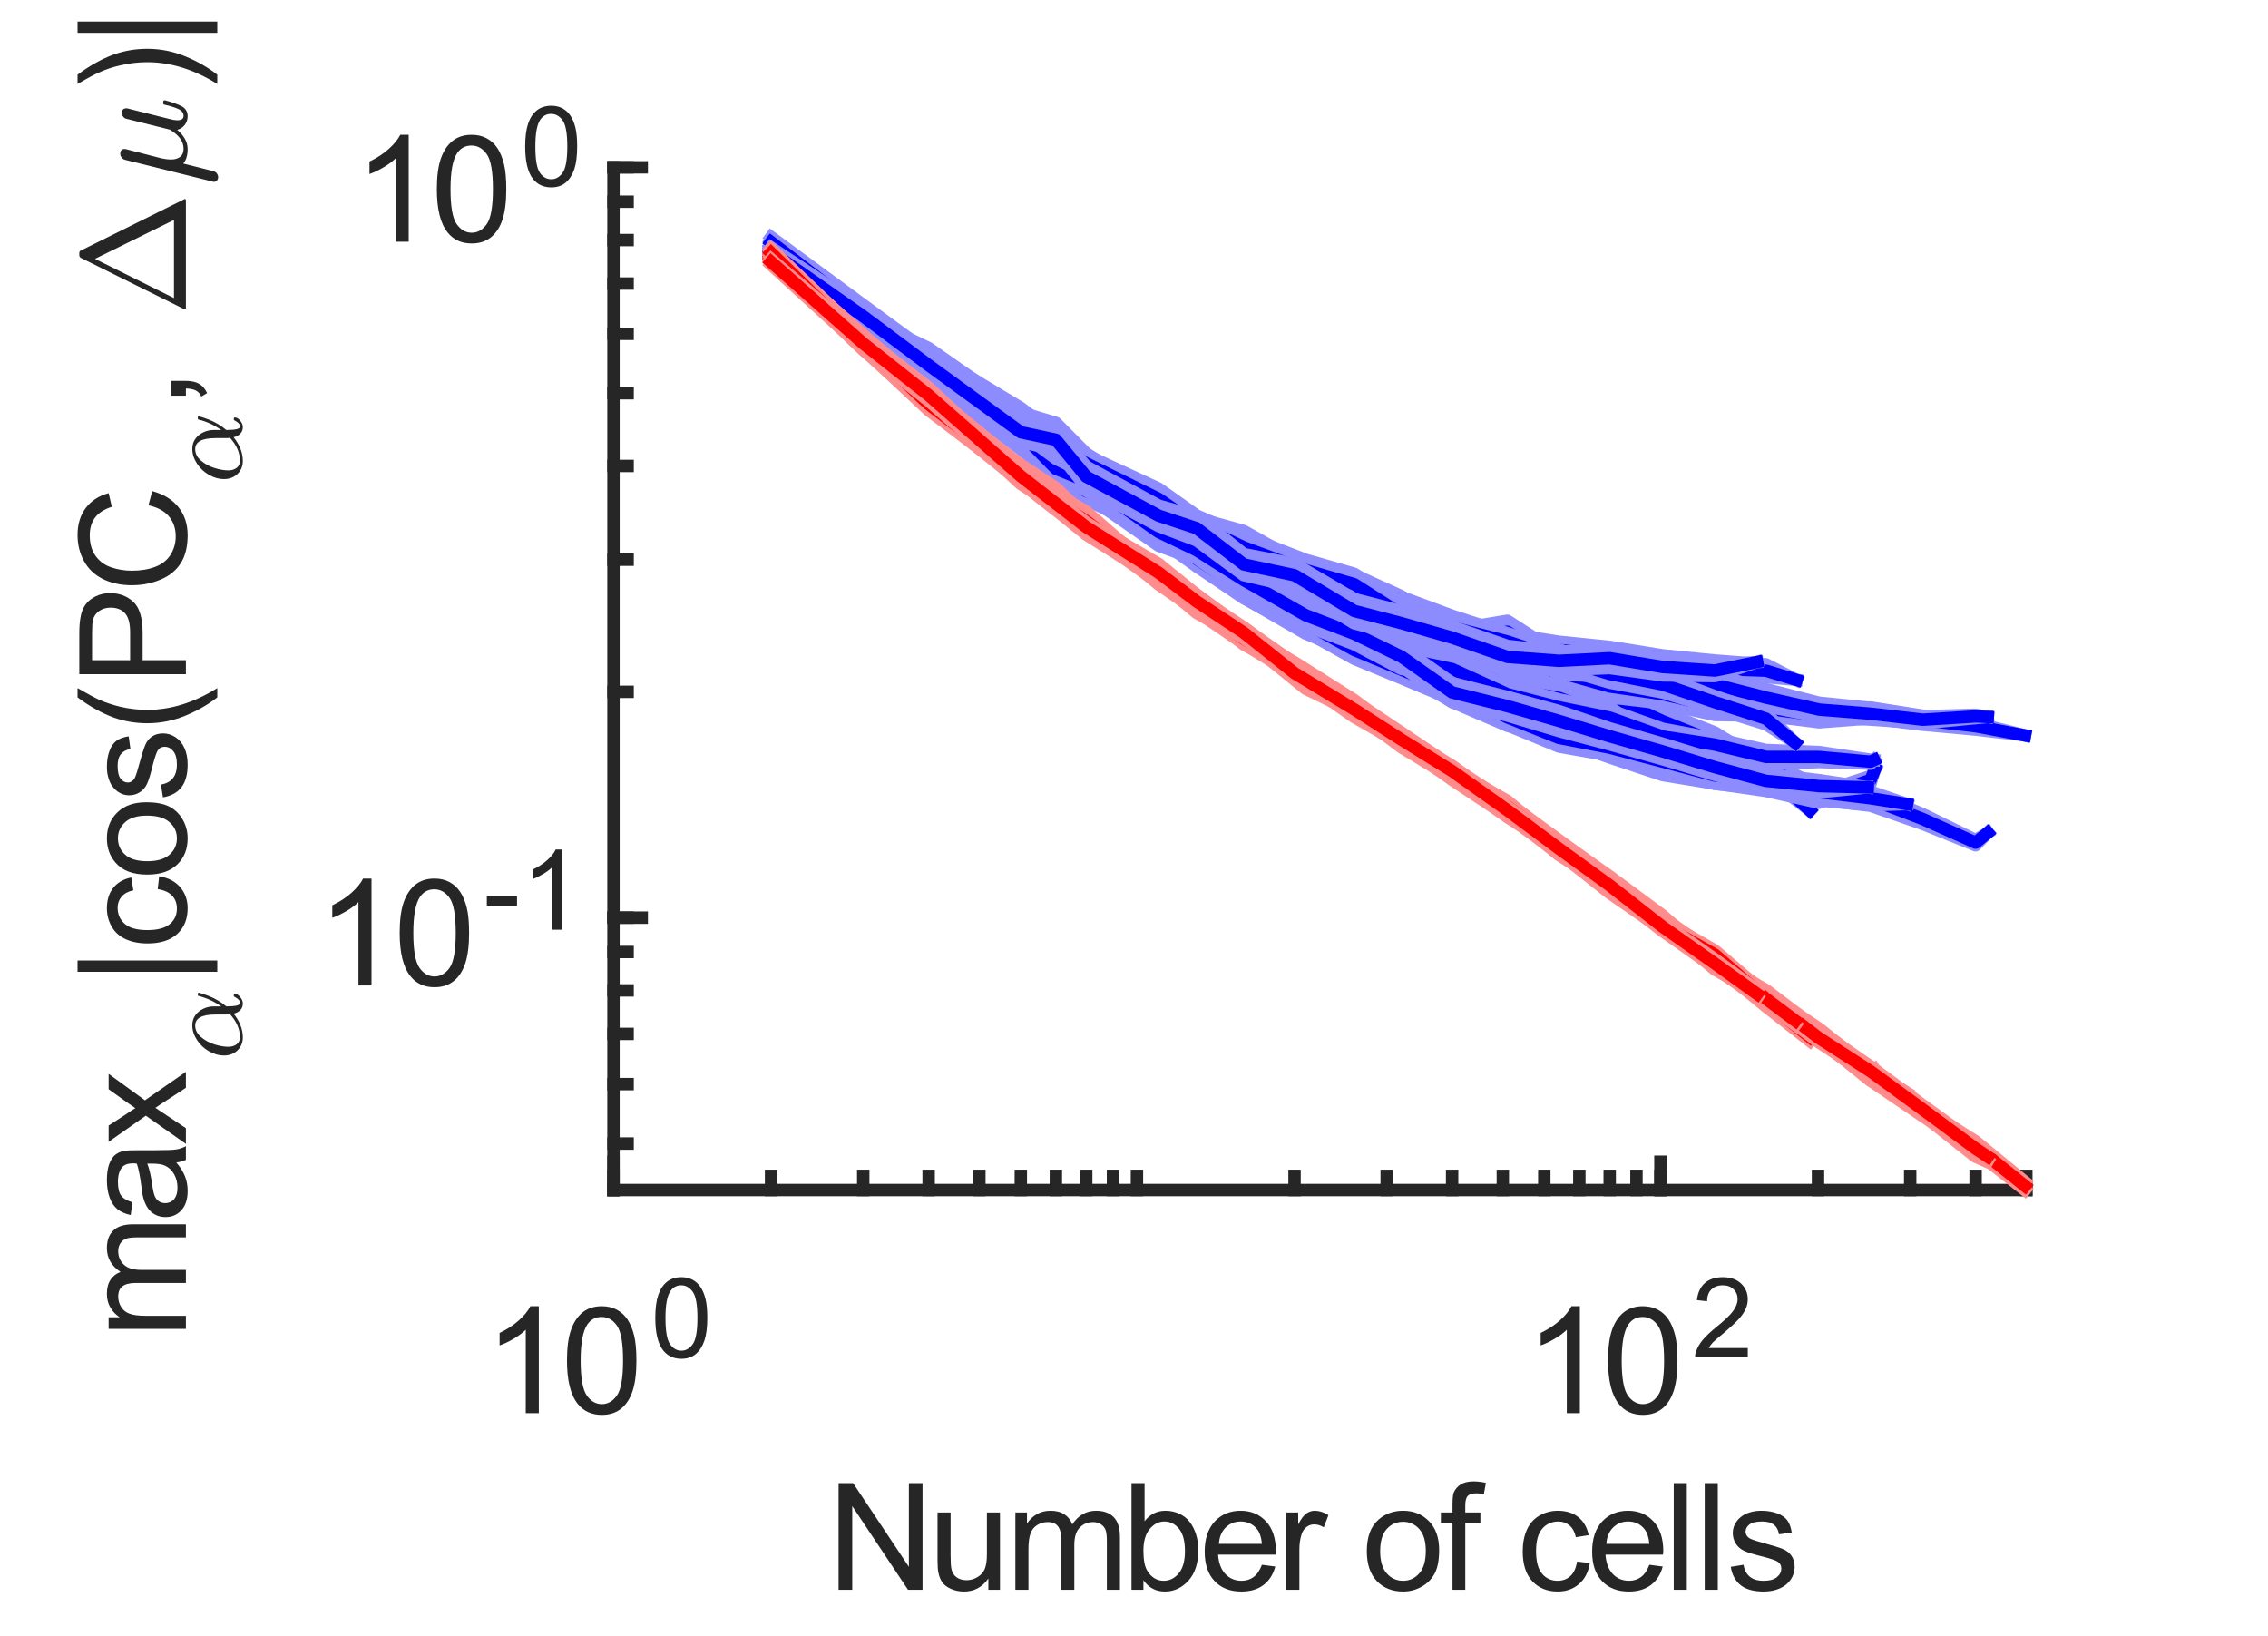 <?xml version="1.0"?>
<!DOCTYPE svg PUBLIC '-//W3C//DTD SVG 1.0//EN'
          'http://www.w3.org/TR/2001/REC-SVG-20010904/DTD/svg10.dtd'>
<svg xmlns:xlink="http://www.w3.org/1999/xlink" style="fill-opacity:1; color-rendering:auto; color-interpolation:auto; text-rendering:auto; stroke:black; stroke-linecap:square; stroke-miterlimit:10; shape-rendering:auto; stroke-opacity:1; fill:black; stroke-dasharray:none; font-weight:normal; stroke-width:1; font-family:'Dialog'; font-style:normal; stroke-linejoin:miter; font-size:12px; stroke-dashoffset:0; image-rendering:auto;" width="122" height="88" xmlns="http://www.w3.org/2000/svg"
><rect width="100%" height="100%" fill="#333333" stroke="none"/><!--Generated by the Batik Graphics2D SVG Generator--><defs id="genericDefs"
  /><g
  ><defs id="defs1"
    ><clipPath clipPathUnits="userSpaceOnUse" id="clipPath1"
      ><path d="M0 0 L122 0 L122 88 L0 88 L0 0 Z"
      /></clipPath
    ></defs
    ><g style="fill:white; stroke:white;"
    ><rect x="0" y="0" width="122" style="clip-path:url(#clipPath1); stroke:none;" height="88"
    /></g
    ><g style="fill:white; text-rendering:optimizeSpeed; color-rendering:optimizeSpeed; image-rendering:optimizeSpeed; shape-rendering:crispEdges; stroke:white; color-interpolation:sRGB;"
    ><rect x="0" width="122" height="88" y="0" style="stroke:none;"
      /><path style="stroke:none;" d="M33 64 L109 64 L109 9 L33 9 Z"
    /></g
    ><g style="fill:rgb(38,38,38); text-rendering:geometricPrecision; image-rendering:optimizeQuality; color-rendering:optimizeQuality; stroke-linejoin:round; stroke:rgb(38,38,38); color-interpolation:linearRGB; stroke-width:0.667;"
    ><line y2="64" style="fill:none;" x1="33" x2="109" y1="64"
      /><line y2="62.48" style="fill:none;" x1="33" x2="33" y1="64"
      /><line y2="62.48" style="fill:none;" x1="89.318" x2="89.318" y1="64"
      /><line y2="63.24" style="fill:none;" x1="33" x2="33" y1="64"
      /><line y2="63.24" style="fill:none;" x1="41.477" x2="41.477" y1="64"
      /><line y2="63.24" style="fill:none;" x1="46.435" x2="46.435" y1="64"
      /><line y2="63.24" style="fill:none;" x1="49.953" x2="49.953" y1="64"
      /><line y2="63.24" style="fill:none;" x1="52.682" x2="52.682" y1="64"
      /><line y2="63.24" style="fill:none;" x1="54.912" x2="54.912" y1="64"
      /><line y2="63.24" style="fill:none;" x1="56.797" x2="56.797" y1="64"
      /><line y2="63.24" style="fill:none;" x1="58.43" x2="58.43" y1="64"
      /><line y2="63.24" style="fill:none;" x1="59.87" x2="59.87" y1="64"
      /><line y2="63.24" style="fill:none;" x1="61.159" x2="61.159" y1="64"
      /><line y2="63.24" style="fill:none;" x1="69.636" x2="69.636" y1="64"
      /><line y2="63.24" style="fill:none;" x1="74.594" x2="74.594" y1="64"
      /><line y2="63.24" style="fill:none;" x1="78.112" x2="78.112" y1="64"
      /><line y2="63.24" style="fill:none;" x1="80.841" x2="80.841" y1="64"
      /><line y2="63.24" style="fill:none;" x1="83.071" x2="83.071" y1="64"
      /><line y2="63.24" style="fill:none;" x1="84.956" x2="84.956" y1="64"
      /><line y2="63.24" style="fill:none;" x1="86.589" x2="86.589" y1="64"
      /><line y2="63.24" style="fill:none;" x1="88.029" x2="88.029" y1="64"
      /><line y2="63.24" style="fill:none;" x1="89.318" x2="89.318" y1="64"
      /><line y2="63.24" style="fill:none;" x1="97.794" x2="97.794" y1="64"
      /><line y2="63.24" style="fill:none;" x1="102.753" x2="102.753" y1="64"
      /><line y2="63.24" style="fill:none;" x1="106.271" x2="106.271" y1="64"
      /><line y2="63.24" style="fill:none;" x1="109" x2="109" y1="64"
    /></g
    ><g transform="translate(26,76)" style="font-size:7.5px; fill:rgb(38,38,38); text-rendering:geometricPrecision; color-rendering:optimizeQuality; image-rendering:optimizeQuality; stroke:rgb(38,38,38); color-interpolation:linearRGB;"
    ><path style="stroke:none;" d="M2.984 0 L2.281 0 L2.281 -4.484 Q2.031 -4.234 1.617 -3.992 Q1.203 -3.75 0.875 -3.641 L0.875 -4.312 Q1.469 -4.594 1.906 -4.984 Q2.344 -5.375 2.531 -5.75 L2.984 -5.75 L2.984 0 ZM4.499 -2.828 Q4.499 -3.844 4.71 -4.461 Q4.921 -5.078 5.335 -5.414 Q5.749 -5.75 6.374 -5.75 Q6.827 -5.75 7.179 -5.562 Q7.53 -5.375 7.757 -5.031 Q7.984 -4.688 8.109 -4.18 Q8.234 -3.672 8.234 -2.828 Q8.234 -1.812 8.03 -1.195 Q7.827 -0.578 7.413 -0.242 Q6.999 0.094 6.374 0.094 Q5.546 0.094 5.077 -0.5 Q4.499 -1.219 4.499 -2.828 ZM5.234 -2.828 Q5.234 -1.422 5.562 -0.953 Q5.89 -0.484 6.374 -0.484 Q6.859 -0.484 7.187 -0.953 Q7.515 -1.422 7.515 -2.828 Q7.515 -4.234 7.187 -4.703 Q6.859 -5.172 6.359 -5.172 Q5.874 -5.172 5.593 -4.766 Q5.234 -4.234 5.234 -2.828 Z"
    /></g
    ><g transform="translate(35,73)" style="font-size:6px; fill:rgb(38,38,38); text-rendering:geometricPrecision; color-rendering:optimizeQuality; image-rendering:optimizeQuality; stroke:rgb(38,38,38); color-interpolation:linearRGB;"
    ><path style="stroke:none;" d="M0.25 -2.125 Q0.25 -2.875 0.406 -3.344 Q0.562 -3.812 0.875 -4.062 Q1.188 -4.312 1.656 -4.312 Q2 -4.312 2.258 -4.172 Q2.516 -4.031 2.688 -3.773 Q2.859 -3.516 2.953 -3.133 Q3.047 -2.75 3.047 -2.125 Q3.047 -1.359 2.891 -0.898 Q2.734 -0.438 2.43 -0.18 Q2.125 0.078 1.656 0.078 Q1.031 0.078 0.672 -0.375 Q0.25 -0.906 0.25 -2.125 ZM0.797 -2.125 Q0.797 -1.062 1.039 -0.711 Q1.281 -0.359 1.656 -0.359 Q2.016 -0.359 2.266 -0.711 Q2.516 -1.062 2.516 -2.125 Q2.516 -3.172 2.266 -3.523 Q2.016 -3.875 1.641 -3.875 Q1.281 -3.875 1.062 -3.562 Q0.797 -3.172 0.797 -2.125 Z"
    /></g
    ><g transform="translate(82,76)" style="font-size:7.5px; fill:rgb(38,38,38); text-rendering:geometricPrecision; color-rendering:optimizeQuality; image-rendering:optimizeQuality; stroke:rgb(38,38,38); color-interpolation:linearRGB;"
    ><path style="stroke:none;" d="M2.984 0 L2.281 0 L2.281 -4.484 Q2.031 -4.234 1.617 -3.992 Q1.203 -3.75 0.875 -3.641 L0.875 -4.312 Q1.469 -4.594 1.906 -4.984 Q2.344 -5.375 2.531 -5.75 L2.984 -5.75 L2.984 0 ZM4.499 -2.828 Q4.499 -3.844 4.71 -4.461 Q4.921 -5.078 5.335 -5.414 Q5.749 -5.75 6.374 -5.75 Q6.827 -5.75 7.179 -5.562 Q7.53 -5.375 7.757 -5.031 Q7.984 -4.688 8.109 -4.18 Q8.234 -3.672 8.234 -2.828 Q8.234 -1.812 8.03 -1.195 Q7.827 -0.578 7.413 -0.242 Q6.999 0.094 6.374 0.094 Q5.546 0.094 5.077 -0.5 Q4.499 -1.219 4.499 -2.828 ZM5.234 -2.828 Q5.234 -1.422 5.562 -0.953 Q5.89 -0.484 6.374 -0.484 Q6.859 -0.484 7.187 -0.953 Q7.515 -1.422 7.515 -2.828 Q7.515 -4.234 7.187 -4.703 Q6.859 -5.172 6.359 -5.172 Q5.874 -5.172 5.593 -4.766 Q5.234 -4.234 5.234 -2.828 Z"
    /></g
    ><g transform="translate(91,73)" style="font-size:6px; fill:rgb(38,38,38); text-rendering:geometricPrecision; color-rendering:optimizeQuality; image-rendering:optimizeQuality; stroke:rgb(38,38,38); color-interpolation:linearRGB;"
    ><path style="stroke:none;" d="M3.016 -0.5 L3.016 0 L0.188 0 Q0.172 -0.188 0.25 -0.359 Q0.359 -0.656 0.594 -0.938 Q0.828 -1.219 1.281 -1.594 Q1.984 -2.156 2.227 -2.492 Q2.469 -2.828 2.469 -3.125 Q2.469 -3.453 2.25 -3.664 Q2.031 -3.875 1.672 -3.875 Q1.281 -3.875 1.055 -3.648 Q0.828 -3.422 0.828 -3.016 L0.281 -3.078 Q0.344 -3.672 0.703 -3.992 Q1.062 -4.312 1.672 -4.312 Q2.297 -4.312 2.656 -3.969 Q3.016 -3.625 3.016 -3.125 Q3.016 -2.859 2.906 -2.609 Q2.797 -2.359 2.555 -2.086 Q2.312 -1.812 1.75 -1.328 Q1.266 -0.938 1.133 -0.797 Q1 -0.656 0.922 -0.5 L3.016 -0.5 Z"
    /></g
    ><g transform="translate(71,77.5)" style="font-size:7.5px; fill:rgb(38,38,38); text-rendering:geometricPrecision; color-rendering:optimizeQuality; image-rendering:optimizeQuality; stroke:rgb(38,38,38); color-interpolation:linearRGB;"
    ><path style="stroke:none;" d="M-25.891 8 L-25.891 2.266 L-25.109 2.266 L-22.109 6.766 L-22.109 2.266 L-21.375 2.266 L-21.375 8 L-22.156 8 L-25.156 3.5 L-25.156 8 L-25.891 8 ZM-17.834 8 L-17.834 7.391 Q-18.318 8.094 -19.146 8.094 Q-19.521 8.094 -19.842 7.953 Q-20.162 7.812 -20.31 7.602 Q-20.459 7.391 -20.521 7.078 Q-20.568 6.875 -20.568 6.422 L-20.568 3.844 L-19.865 3.844 L-19.865 6.156 Q-19.865 6.703 -19.818 6.891 Q-19.756 7.172 -19.545 7.328 Q-19.334 7.484 -19.006 7.484 Q-18.693 7.484 -18.42 7.32 Q-18.146 7.156 -18.029 6.883 Q-17.912 6.609 -17.912 6.078 L-17.912 3.844 L-17.209 3.844 L-17.209 8 L-17.834 8 ZM-16.381 8 L-16.381 3.844 L-15.756 3.844 L-15.756 4.438 Q-15.553 4.125 -15.233 3.938 Q-14.913 3.75 -14.491 3.75 Q-14.038 3.75 -13.741 3.945 Q-13.444 4.141 -13.319 4.484 Q-12.835 3.75 -12.038 3.75 Q-11.428 3.75 -11.092 4.094 Q-10.756 4.438 -10.756 5.156 L-10.756 8 L-11.46 8 L-11.46 5.391 Q-11.46 4.969 -11.53 4.781 Q-11.6 4.594 -11.78 4.477 Q-11.96 4.359 -12.194 4.359 Q-12.631 4.359 -12.92 4.656 Q-13.21 4.953 -13.21 5.594 L-13.21 8 L-13.913 8 L-13.913 5.297 Q-13.913 4.828 -14.085 4.594 Q-14.256 4.359 -14.647 4.359 Q-14.944 4.359 -15.202 4.516 Q-15.46 4.672 -15.569 4.977 Q-15.678 5.281 -15.678 5.844 L-15.678 8 L-16.381 8 ZM-9.493 8 L-10.134 8 L-10.134 2.266 L-9.431 2.266 L-9.431 4.312 Q-8.993 3.75 -8.306 3.75 Q-7.915 3.75 -7.571 3.906 Q-7.228 4.062 -7.009 4.344 Q-6.79 4.625 -6.665 5.016 Q-6.54 5.406 -6.54 5.859 Q-6.54 6.922 -7.071 7.508 Q-7.603 8.094 -8.337 8.094 Q-9.071 8.094 -9.493 7.484 L-9.493 8 ZM-9.493 5.891 Q-9.493 6.641 -9.29 6.969 Q-8.962 7.516 -8.399 7.516 Q-7.931 7.516 -7.595 7.117 Q-7.259 6.719 -7.259 5.922 Q-7.259 5.109 -7.579 4.719 Q-7.899 4.328 -8.368 4.328 Q-8.821 4.328 -9.157 4.734 Q-9.493 5.141 -9.493 5.891 ZM-3.119 6.656 L-2.4 6.75 Q-2.572 7.391 -3.033 7.742 Q-3.494 8.094 -4.228 8.094 Q-5.135 8.094 -5.666 7.531 Q-6.197 6.969 -6.197 5.953 Q-6.197 4.906 -5.658 4.328 Q-5.119 3.75 -4.26 3.75 Q-3.431 3.75 -2.9 4.32 Q-2.369 4.891 -2.369 5.922 Q-2.369 5.984 -2.385 6.109 L-5.478 6.109 Q-5.431 6.781 -5.088 7.148 Q-4.744 7.516 -4.213 7.516 Q-3.838 7.516 -3.564 7.312 Q-3.291 7.109 -3.119 6.656 ZM-5.431 5.531 L-3.119 5.531 Q-3.166 5 -3.385 4.734 Q-3.713 4.328 -4.26 4.328 Q-4.744 4.328 -5.072 4.656 Q-5.4 4.984 -5.431 5.531 ZM-1.807 8 L-1.807 3.844 L-1.167 3.844 L-1.167 4.484 Q-0.932 4.031 -0.721 3.891 Q-0.51 3.75 -0.276 3.75 Q0.084 3.75 0.459 3.984 L0.208 4.641 Q-0.042 4.484 -0.307 4.484 Q-0.541 4.484 -0.721 4.625 Q-0.901 4.766 -0.979 5 Q-1.104 5.375 -1.104 5.828 L-1.104 8 L-1.807 8 ZM2.524 5.922 Q2.524 4.766 3.165 4.219 Q3.696 3.75 4.477 3.75 Q5.321 3.75 5.868 4.312 Q6.415 4.875 6.415 5.859 Q6.415 6.672 6.173 7.125 Q5.93 7.578 5.47 7.836 Q5.008 8.094 4.477 8.094 Q3.602 8.094 3.063 7.531 Q2.524 6.969 2.524 5.922 ZM3.243 5.922 Q3.243 6.719 3.595 7.117 Q3.946 7.516 4.477 7.516 Q4.993 7.516 5.345 7.117 Q5.696 6.719 5.696 5.906 Q5.696 5.125 5.345 4.734 Q4.993 4.344 4.477 4.344 Q3.946 4.344 3.595 4.734 Q3.243 5.125 3.243 5.922 ZM7.133 8 L7.133 4.391 L6.508 4.391 L6.508 3.844 L7.133 3.844 L7.133 3.406 Q7.133 2.984 7.195 2.781 Q7.305 2.516 7.562 2.344 Q7.82 2.172 8.273 2.172 Q8.57 2.172 8.93 2.25 L8.82 2.859 Q8.602 2.812 8.414 2.812 Q8.086 2.812 7.953 2.953 Q7.82 3.094 7.82 3.469 L7.82 3.844 L8.633 3.844 L8.633 4.391 L7.82 4.391 L7.82 8 L7.133 8 ZM13.832 6.484 L14.519 6.562 Q14.41 7.281 13.941 7.688 Q13.472 8.094 12.8 8.094 Q11.941 8.094 11.425 7.539 Q10.91 6.984 10.91 5.938 Q10.91 5.266 11.136 4.766 Q11.363 4.266 11.816 4.008 Q12.269 3.75 12.8 3.75 Q13.472 3.75 13.902 4.094 Q14.332 4.438 14.457 5.062 L13.769 5.172 Q13.675 4.75 13.425 4.539 Q13.175 4.328 12.832 4.328 Q12.3 4.328 11.964 4.711 Q11.628 5.094 11.628 5.922 Q11.628 6.75 11.949 7.133 Q12.269 7.516 12.785 7.516 Q13.207 7.516 13.48 7.258 Q13.753 7 13.832 6.484 ZM17.722 6.656 L18.441 6.75 Q18.269 7.391 17.808 7.742 Q17.347 8.094 16.613 8.094 Q15.707 8.094 15.175 7.531 Q14.644 6.969 14.644 5.953 Q14.644 4.906 15.183 4.328 Q15.722 3.75 16.581 3.75 Q17.41 3.75 17.941 4.32 Q18.472 4.891 18.472 5.922 Q18.472 5.984 18.456 6.109 L15.363 6.109 Q15.41 6.781 15.753 7.148 Q16.097 7.516 16.628 7.516 Q17.003 7.516 17.277 7.312 Q17.55 7.109 17.722 6.656 ZM15.41 5.531 L17.722 5.531 Q17.675 5 17.456 4.734 Q17.128 4.328 16.581 4.328 Q16.097 4.328 15.769 4.656 Q15.441 4.984 15.41 5.531 ZM19.034 8 L19.034 2.266 L19.737 2.266 L19.737 8 L19.034 8 ZM20.7 8 L20.7 2.266 L21.403 2.266 L21.403 8 L20.7 8 ZM22.101 6.766 L22.788 6.656 Q22.851 7.062 23.116 7.289 Q23.382 7.516 23.866 7.516 Q24.351 7.516 24.585 7.32 Q24.82 7.125 24.82 6.859 Q24.82 6.609 24.616 6.484 Q24.476 6.391 23.898 6.234 Q23.116 6.047 22.82 5.906 Q22.523 5.766 22.366 5.508 Q22.21 5.25 22.21 4.953 Q22.21 4.672 22.343 4.438 Q22.476 4.203 22.695 4.047 Q22.851 3.922 23.132 3.836 Q23.413 3.75 23.741 3.75 Q24.226 3.75 24.601 3.891 Q24.976 4.031 25.148 4.273 Q25.32 4.516 25.382 4.922 L24.695 5.016 Q24.648 4.688 24.429 4.508 Q24.21 4.328 23.788 4.328 Q23.304 4.328 23.101 4.492 Q22.898 4.656 22.898 4.875 Q22.898 5 22.976 5.109 Q23.07 5.234 23.257 5.297 Q23.351 5.344 23.866 5.484 Q24.616 5.688 24.913 5.812 Q25.21 5.938 25.374 6.18 Q25.538 6.422 25.538 6.781 Q25.538 7.125 25.335 7.438 Q25.132 7.75 24.749 7.922 Q24.366 8.094 23.866 8.094 Q23.07 8.094 22.64 7.758 Q22.21 7.422 22.101 6.766 Z"
    /></g
    ><g style="fill:rgb(38,38,38); text-rendering:geometricPrecision; image-rendering:optimizeQuality; color-rendering:optimizeQuality; stroke-linejoin:round; stroke:rgb(38,38,38); color-interpolation:linearRGB; stroke-width:0.667;"
    ><line y2="9" style="fill:none;" x1="33" x2="33" y1="64"
      /><line y2="49.353" style="fill:none;" x1="33" x2="34.52" y1="49.353"
      /><line y2="9" style="fill:none;" x1="33" x2="34.52" y1="9"
      /><line y2="61.501" style="fill:none;" x1="33" x2="33.76" y1="61.501"
      /><line y2="58.306" style="fill:none;" x1="33" x2="33.76" y1="58.306"
      /><line y2="55.604" style="fill:none;" x1="33" x2="33.76" y1="55.604"
      /><line y2="53.264" style="fill:none;" x1="33" x2="33.76" y1="53.264"
      /><line y2="51.2" style="fill:none;" x1="33" x2="33.76" y1="51.2"
      /><line y2="49.353" style="fill:none;" x1="33" x2="33.76" y1="49.353"
      /><line y2="37.206" style="fill:none;" x1="33" x2="33.76" y1="37.206"
      /><line y2="30.1" style="fill:none;" x1="33" x2="33.76" y1="30.1"
      /><line y2="25.058" style="fill:none;" x1="33" x2="33.76" y1="25.058"
      /><line y2="21.148" style="fill:none;" x1="33" x2="33.76" y1="21.148"
      /><line y2="17.952" style="fill:none;" x1="33" x2="33.76" y1="17.952"
      /><line y2="15.251" style="fill:none;" x1="33" x2="33.76" y1="15.251"
      /><line y2="12.911" style="fill:none;" x1="33" x2="33.76" y1="12.911"
      /><line y2="10.847" style="fill:none;" x1="33" x2="33.76" y1="10.847"
      /><line y2="9" style="fill:none;" x1="33" x2="33.76" y1="9"
    /></g
    ><g transform="translate(17,53)" style="font-size:7.5px; fill:rgb(38,38,38); text-rendering:geometricPrecision; color-rendering:optimizeQuality; image-rendering:optimizeQuality; stroke:rgb(38,38,38); color-interpolation:linearRGB;"
    ><path style="stroke:none;" d="M2.984 0 L2.281 0 L2.281 -4.484 Q2.031 -4.234 1.617 -3.992 Q1.203 -3.75 0.875 -3.641 L0.875 -4.312 Q1.469 -4.594 1.906 -4.984 Q2.344 -5.375 2.531 -5.75 L2.984 -5.75 L2.984 0 ZM4.499 -2.828 Q4.499 -3.844 4.71 -4.461 Q4.921 -5.078 5.335 -5.414 Q5.749 -5.75 6.374 -5.75 Q6.827 -5.75 7.179 -5.562 Q7.53 -5.375 7.757 -5.031 Q7.984 -4.688 8.109 -4.18 Q8.234 -3.672 8.234 -2.828 Q8.234 -1.812 8.03 -1.195 Q7.827 -0.578 7.413 -0.242 Q6.999 0.094 6.374 0.094 Q5.546 0.094 5.077 -0.5 Q4.499 -1.219 4.499 -2.828 ZM5.234 -2.828 Q5.234 -1.422 5.562 -0.953 Q5.89 -0.484 6.374 -0.484 Q6.859 -0.484 7.187 -0.953 Q7.515 -1.422 7.515 -2.828 Q7.515 -4.234 7.187 -4.703 Q6.859 -5.172 6.359 -5.172 Q5.874 -5.172 5.593 -4.766 Q5.234 -4.234 5.234 -2.828 Z"
    /></g
    ><g transform="translate(26,50)" style="font-size:6px; fill:rgb(38,38,38); text-rendering:geometricPrecision; color-rendering:optimizeQuality; image-rendering:optimizeQuality; stroke:rgb(38,38,38); color-interpolation:linearRGB;"
    ><path style="stroke:none;" d="M0.188 -1.297 L0.188 -1.812 L1.812 -1.812 L1.812 -1.297 L0.188 -1.297 ZM4.232 0 L3.701 0 L3.701 -3.359 Q3.514 -3.172 3.209 -2.992 Q2.904 -2.812 2.654 -2.719 L2.654 -3.234 Q3.092 -3.438 3.428 -3.734 Q3.764 -4.031 3.889 -4.312 L4.232 -4.312 L4.232 0 Z"
    /></g
    ><g transform="translate(19,13)" style="font-size:7.5px; fill:rgb(38,38,38); text-rendering:geometricPrecision; color-rendering:optimizeQuality; image-rendering:optimizeQuality; stroke:rgb(38,38,38); color-interpolation:linearRGB;"
    ><path style="stroke:none;" d="M2.984 0 L2.281 0 L2.281 -4.484 Q2.031 -4.234 1.617 -3.992 Q1.203 -3.75 0.875 -3.641 L0.875 -4.312 Q1.469 -4.594 1.906 -4.984 Q2.344 -5.375 2.531 -5.75 L2.984 -5.75 L2.984 0 ZM4.499 -2.828 Q4.499 -3.844 4.71 -4.461 Q4.921 -5.078 5.335 -5.414 Q5.749 -5.75 6.374 -5.75 Q6.827 -5.75 7.179 -5.562 Q7.53 -5.375 7.757 -5.031 Q7.984 -4.688 8.109 -4.18 Q8.234 -3.672 8.234 -2.828 Q8.234 -1.812 8.03 -1.195 Q7.827 -0.578 7.413 -0.242 Q6.999 0.094 6.374 0.094 Q5.546 0.094 5.077 -0.5 Q4.499 -1.219 4.499 -2.828 ZM5.234 -2.828 Q5.234 -1.422 5.562 -0.953 Q5.89 -0.484 6.374 -0.484 Q6.859 -0.484 7.187 -0.953 Q7.515 -1.422 7.515 -2.828 Q7.515 -4.234 7.187 -4.703 Q6.859 -5.172 6.359 -5.172 Q5.874 -5.172 5.593 -4.766 Q5.234 -4.234 5.234 -2.828 Z"
    /></g
    ><g transform="translate(28,10)" style="font-size:6px; fill:rgb(38,38,38); text-rendering:geometricPrecision; color-rendering:optimizeQuality; image-rendering:optimizeQuality; stroke:rgb(38,38,38); color-interpolation:linearRGB;"
    ><path style="stroke:none;" d="M0.25 -2.125 Q0.25 -2.875 0.406 -3.344 Q0.562 -3.812 0.875 -4.062 Q1.188 -4.312 1.656 -4.312 Q2 -4.312 2.258 -4.172 Q2.516 -4.031 2.688 -3.773 Q2.859 -3.516 2.953 -3.133 Q3.047 -2.75 3.047 -2.125 Q3.047 -1.359 2.891 -0.898 Q2.734 -0.438 2.43 -0.18 Q2.125 0.078 1.656 0.078 Q1.031 0.078 0.672 -0.375 Q0.25 -0.906 0.25 -2.125 ZM0.797 -2.125 Q0.797 -1.062 1.039 -0.711 Q1.281 -0.359 1.656 -0.359 Q2.016 -0.359 2.266 -0.711 Q2.516 -1.062 2.516 -2.125 Q2.516 -3.172 2.266 -3.523 Q2.016 -3.875 1.641 -3.875 Q1.281 -3.875 1.062 -3.562 Q0.797 -3.172 0.797 -2.125 Z"
    /></g
    ><g transform="translate(10,72) rotate(-90)" style="font-size:7.5px; fill:rgb(38,38,38); text-rendering:geometricPrecision; color-rendering:optimizeQuality; image-rendering:optimizeQuality; stroke:rgb(38,38,38); color-interpolation:linearRGB;"
    ><path style="stroke:none;" d="M0.531 0 L0.531 -4.156 L1.156 -4.156 L1.156 -3.562 Q1.359 -3.875 1.68 -4.062 Q2 -4.25 2.422 -4.25 Q2.875 -4.25 3.172 -4.055 Q3.469 -3.859 3.594 -3.516 Q4.078 -4.25 4.875 -4.25 Q5.484 -4.25 5.82 -3.906 Q6.156 -3.562 6.156 -2.844 L6.156 0 L5.453 0 L5.453 -2.609 Q5.453 -3.031 5.383 -3.219 Q5.312 -3.406 5.133 -3.523 Q4.953 -3.641 4.719 -3.641 Q4.281 -3.641 3.992 -3.344 Q3.703 -3.047 3.703 -2.406 L3.703 0 L3 0 L3 -2.703 Q3 -3.172 2.828 -3.406 Q2.656 -3.641 2.266 -3.641 Q1.969 -3.641 1.711 -3.484 Q1.453 -3.328 1.344 -3.023 Q1.234 -2.719 1.234 -2.156 L1.234 0 L0.531 0 ZM9.482 -0.516 Q9.091 -0.188 8.732 -0.047 Q8.373 0.094 7.951 0.094 Q7.279 0.094 6.912 -0.242 Q6.544 -0.578 6.544 -1.094 Q6.544 -1.406 6.677 -1.656 Q6.81 -1.906 7.037 -2.055 Q7.263 -2.203 7.544 -2.281 Q7.748 -2.344 8.169 -2.391 Q9.029 -2.5 9.419 -2.641 Q9.435 -2.781 9.435 -2.812 Q9.435 -3.25 9.232 -3.422 Q8.966 -3.656 8.435 -3.656 Q7.935 -3.656 7.701 -3.484 Q7.466 -3.312 7.341 -2.875 L6.654 -2.969 Q6.748 -3.406 6.966 -3.68 Q7.185 -3.953 7.591 -4.102 Q7.998 -4.25 8.529 -4.25 Q9.06 -4.25 9.396 -4.125 Q9.732 -4 9.888 -3.805 Q10.044 -3.609 10.107 -3.328 Q10.138 -3.141 10.138 -2.672 L10.138 -1.734 Q10.138 -0.766 10.185 -0.5 Q10.232 -0.234 10.357 0 L9.623 0 Q9.513 -0.219 9.482 -0.516 ZM9.419 -2.078 Q9.044 -1.922 8.279 -1.812 Q7.841 -1.75 7.662 -1.672 Q7.482 -1.594 7.388 -1.445 Q7.294 -1.297 7.294 -1.109 Q7.294 -0.828 7.505 -0.641 Q7.716 -0.453 8.123 -0.453 Q8.529 -0.453 8.849 -0.633 Q9.169 -0.812 9.31 -1.125 Q9.419 -1.359 9.419 -1.828 L9.419 -2.078 ZM10.481 0 L11.997 -2.156 L10.591 -4.156 L11.466 -4.156 L12.106 -3.172 Q12.294 -2.906 12.403 -2.719 Q12.575 -2.969 12.716 -3.172 L13.419 -4.156 L14.247 -4.156 L12.825 -2.203 L14.356 0 L13.497 0 L12.653 -1.297 L12.419 -1.641 L11.325 0 L10.481 0 Z"
    /></g
    ><g transform="translate(13,57) rotate(-90)" style="font-size:6px; fill:rgb(38,38,38); text-rendering:geometricPrecision; image-rendering:optimizeQuality; color-rendering:optimizeQuality; font-family:'mwb_cmmi10'; stroke:rgb(38,38,38); color-interpolation:linearRGB;"
    ><path style="stroke:none;" d="M1.203 0.062 Q0.922 0.062 0.703 -0.07 Q0.484 -0.203 0.359 -0.43 Q0.234 -0.656 0.234 -0.953 Q0.234 -1.359 0.461 -1.758 Q0.688 -2.156 1.07 -2.406 Q1.453 -2.656 1.859 -2.656 Q2.172 -2.656 2.398 -2.492 Q2.625 -2.328 2.75 -2.062 Q2.875 -1.797 2.875 -1.5 L2.875 -1.094 Q3.078 -1.391 3.219 -1.695 Q3.359 -2 3.438 -2.328 Q3.453 -2.359 3.484 -2.359 L3.562 -2.359 Q3.609 -2.359 3.609 -2.297 Q3.609 -2.297 3.609 -2.281 Q3.531 -2.016 3.43 -1.758 Q3.328 -1.5 3.188 -1.266 Q3.047 -1.031 2.875 -0.828 Q2.875 -0.094 3.047 -0.094 Q3.156 -0.094 3.227 -0.156 Q3.297 -0.219 3.352 -0.32 Q3.406 -0.422 3.422 -0.422 L3.5 -0.422 Q3.547 -0.422 3.547 -0.359 Q3.547 -0.219 3.375 -0.078 Q3.203 0.062 3.031 0.062 Q2.812 0.062 2.672 -0.078 Q2.531 -0.219 2.484 -0.438 Q2.203 -0.203 1.875 -0.07 Q1.547 0.062 1.203 0.062 ZM1.219 -0.094 Q1.859 -0.094 2.453 -0.625 Q2.453 -0.656 2.445 -0.703 Q2.438 -0.75 2.438 -0.766 L2.438 -1.406 Q2.438 -2.5 1.844 -2.5 Q1.5 -2.5 1.234 -2.195 Q0.969 -1.891 0.836 -1.477 Q0.703 -1.062 0.703 -0.719 Q0.703 -0.453 0.836 -0.273 Q0.969 -0.094 1.219 -0.094 Z"
    /></g
    ><g transform="translate(10,53) rotate(-90)" style="font-size:7.5px; fill:rgb(38,38,38); text-rendering:geometricPrecision; color-rendering:optimizeQuality; image-rendering:optimizeQuality; stroke:rgb(38,38,38); color-interpolation:linearRGB;"
    ><path style="stroke:none;" d="M0.734 1.688 L0.734 -5.828 L1.344 -5.828 L1.344 1.688 L0.734 1.688 ZM5.183 -1.516 L5.87 -1.438 Q5.761 -0.719 5.292 -0.312 Q4.823 0.094 4.151 0.094 Q3.292 0.094 2.776 -0.461 Q2.261 -1.016 2.261 -2.062 Q2.261 -2.734 2.487 -3.234 Q2.714 -3.734 3.167 -3.992 Q3.62 -4.25 4.151 -4.25 Q4.823 -4.25 5.253 -3.906 Q5.683 -3.562 5.808 -2.938 L5.12 -2.828 Q5.026 -3.25 4.776 -3.461 Q4.526 -3.672 4.183 -3.672 Q3.651 -3.672 3.315 -3.289 Q2.979 -2.906 2.979 -2.078 Q2.979 -1.25 3.3 -0.867 Q3.62 -0.484 4.136 -0.484 Q4.558 -0.484 4.831 -0.742 Q5.104 -1 5.183 -1.516 ZM5.964 -2.078 Q5.964 -3.234 6.604 -3.781 Q7.136 -4.25 7.917 -4.25 Q8.761 -4.25 9.308 -3.688 Q9.854 -3.125 9.854 -2.141 Q9.854 -1.328 9.612 -0.875 Q9.37 -0.422 8.909 -0.164 Q8.448 0.094 7.917 0.094 Q7.042 0.094 6.503 -0.469 Q5.964 -1.031 5.964 -2.078 ZM6.683 -2.078 Q6.683 -1.281 7.034 -0.883 Q7.386 -0.484 7.917 -0.484 Q8.433 -0.484 8.784 -0.883 Q9.136 -1.281 9.136 -2.094 Q9.136 -2.875 8.784 -3.266 Q8.433 -3.656 7.917 -3.656 Q7.386 -3.656 7.034 -3.266 Q6.683 -2.875 6.683 -2.078 ZM10.119 -1.234 L10.807 -1.344 Q10.869 -0.938 11.135 -0.711 Q11.401 -0.484 11.885 -0.484 Q12.369 -0.484 12.604 -0.68 Q12.838 -0.875 12.838 -1.141 Q12.838 -1.391 12.635 -1.516 Q12.494 -1.609 11.916 -1.766 Q11.135 -1.953 10.838 -2.094 Q10.541 -2.234 10.385 -2.492 Q10.229 -2.75 10.229 -3.047 Q10.229 -3.328 10.362 -3.562 Q10.494 -3.797 10.713 -3.953 Q10.869 -4.078 11.151 -4.164 Q11.432 -4.25 11.76 -4.25 Q12.244 -4.25 12.619 -4.109 Q12.994 -3.969 13.166 -3.727 Q13.338 -3.484 13.401 -3.078 L12.713 -2.984 Q12.666 -3.312 12.447 -3.492 Q12.229 -3.672 11.807 -3.672 Q11.322 -3.672 11.119 -3.508 Q10.916 -3.344 10.916 -3.125 Q10.916 -3 10.994 -2.891 Q11.088 -2.766 11.276 -2.703 Q11.369 -2.656 11.885 -2.516 Q12.635 -2.312 12.932 -2.188 Q13.229 -2.062 13.393 -1.82 Q13.557 -1.578 13.557 -1.219 Q13.557 -0.875 13.354 -0.562 Q13.151 -0.25 12.768 -0.078 Q12.385 0.094 11.885 0.094 Q11.088 0.094 10.658 -0.242 Q10.229 -0.578 10.119 -1.234 ZM15.494 1.688 Q14.916 0.953 14.51 -0.031 Q14.104 -1.016 14.104 -2.078 Q14.104 -3 14.401 -3.859 Q14.76 -4.844 15.494 -5.828 L15.994 -5.828 Q15.526 -5.016 15.369 -4.672 Q15.135 -4.125 14.994 -3.547 Q14.822 -2.812 14.822 -2.078 Q14.822 -0.188 15.994 1.688 L15.494 1.688 ZM16.742 0 L16.742 -5.734 L18.898 -5.734 Q19.461 -5.734 19.773 -5.672 Q20.195 -5.609 20.476 -5.406 Q20.758 -5.203 20.929 -4.852 Q21.101 -4.5 21.101 -4.078 Q21.101 -3.344 20.64 -2.836 Q20.179 -2.328 18.961 -2.328 L17.492 -2.328 L17.492 0 L16.742 0 ZM17.492 -3 L18.976 -3 Q19.711 -3 20.015 -3.273 Q20.32 -3.547 20.32 -4.047 Q20.32 -4.406 20.14 -4.664 Q19.961 -4.922 19.664 -5 Q19.476 -5.047 18.961 -5.047 L17.492 -5.047 L17.492 -3 ZM25.823 -2.016 L26.588 -1.812 Q26.338 -0.891 25.721 -0.398 Q25.104 0.094 24.213 0.094 Q23.291 0.094 22.705 -0.281 Q22.119 -0.656 21.823 -1.375 Q21.526 -2.094 21.526 -2.906 Q21.526 -3.797 21.862 -4.469 Q22.198 -5.141 22.83 -5.484 Q23.463 -5.828 24.229 -5.828 Q25.088 -5.828 25.674 -5.391 Q26.26 -4.953 26.479 -4.156 L25.744 -3.984 Q25.541 -4.609 25.158 -4.891 Q24.776 -5.172 24.213 -5.172 Q23.541 -5.172 23.104 -4.859 Q22.666 -4.547 22.487 -4.016 Q22.307 -3.484 22.307 -2.906 Q22.307 -2.188 22.518 -1.641 Q22.729 -1.094 23.174 -0.82 Q23.619 -0.547 24.151 -0.547 Q24.791 -0.547 25.229 -0.914 Q25.666 -1.281 25.823 -2.016 Z"
    /></g
    ><g transform="translate(13,26) rotate(-90)" style="font-size:6px; fill:rgb(38,38,38); text-rendering:geometricPrecision; image-rendering:optimizeQuality; color-rendering:optimizeQuality; font-family:'mwb_cmmi10'; stroke:rgb(38,38,38); color-interpolation:linearRGB;"
    ><path style="stroke:none;" d="M1.203 0.062 Q0.922 0.062 0.703 -0.07 Q0.484 -0.203 0.359 -0.43 Q0.234 -0.656 0.234 -0.953 Q0.234 -1.359 0.461 -1.758 Q0.688 -2.156 1.07 -2.406 Q1.453 -2.656 1.859 -2.656 Q2.172 -2.656 2.398 -2.492 Q2.625 -2.328 2.75 -2.062 Q2.875 -1.797 2.875 -1.5 L2.875 -1.094 Q3.078 -1.391 3.219 -1.695 Q3.359 -2 3.438 -2.328 Q3.453 -2.359 3.484 -2.359 L3.562 -2.359 Q3.609 -2.359 3.609 -2.297 Q3.609 -2.297 3.609 -2.281 Q3.531 -2.016 3.43 -1.758 Q3.328 -1.5 3.188 -1.266 Q3.047 -1.031 2.875 -0.828 Q2.875 -0.094 3.047 -0.094 Q3.156 -0.094 3.227 -0.156 Q3.297 -0.219 3.352 -0.32 Q3.406 -0.422 3.422 -0.422 L3.5 -0.422 Q3.547 -0.422 3.547 -0.359 Q3.547 -0.219 3.375 -0.078 Q3.203 0.062 3.031 0.062 Q2.812 0.062 2.672 -0.078 Q2.531 -0.219 2.484 -0.438 Q2.203 -0.203 1.875 -0.07 Q1.547 0.062 1.203 0.062 ZM1.219 -0.094 Q1.859 -0.094 2.453 -0.625 Q2.453 -0.656 2.445 -0.703 Q2.438 -0.75 2.438 -0.766 L2.438 -1.406 Q2.438 -2.5 1.844 -2.5 Q1.5 -2.5 1.234 -2.195 Q0.969 -1.891 0.836 -1.477 Q0.703 -1.062 0.703 -0.719 Q0.703 -0.453 0.836 -0.273 Q0.969 -0.094 1.219 -0.094 Z"
    /></g
    ><g transform="translate(10,22) rotate(-90)" style="font-size:7.5px; fill:rgb(38,38,38); text-rendering:geometricPrecision; color-rendering:optimizeQuality; image-rendering:optimizeQuality; stroke:rgb(38,38,38); color-interpolation:linearRGB;"
    ><path style="stroke:none;" d="M0.719 0 L0.719 -0.797 L1.516 -0.797 L1.516 0 Q1.516 0.438 1.359 0.711 Q1.203 0.984 0.859 1.141 L0.672 0.828 Q0.891 0.734 0.992 0.547 Q1.094 0.359 1.109 0 L0.719 0 Z"
    /></g
    ><g transform="translate(10,17) rotate(-90)" style="font-size:7.5px; fill:rgb(38,38,38); text-rendering:geometricPrecision; image-rendering:optimizeQuality; color-rendering:optimizeQuality; font-family:'mwb_cmr10'; stroke:rgb(38,38,38); color-interpolation:linearRGB;"
    ><path style="stroke:none;" d="M0.438 0 Q0.375 0 0.375 -0.062 Q0.375 -0.078 0.375 -0.078 Q0.375 -0.078 0.375 -0.094 L3.125 -5.641 Q3.172 -5.734 3.281 -5.734 L3.391 -5.734 Q3.5 -5.734 3.531 -5.641 L6.281 -0.094 Q6.281 -0.078 6.289 -0.078 Q6.297 -0.078 6.297 -0.062 Q6.297 0 6.219 0 L0.438 0 ZM0.969 -0.641 L5.172 -0.641 L3.078 -4.891 L0.969 -0.641 Z"
    /></g
    ><g transform="translate(10,10) rotate(-90)" style="font-size:7.5px; fill:rgb(38,38,38); text-rendering:geometricPrecision; image-rendering:optimizeQuality; color-rendering:optimizeQuality; font-family:'mwb_cmmi10'; stroke:rgb(38,38,38); color-interpolation:linearRGB;"
    ><path style="stroke:none;" d="M0.219 1.5 Q0.219 1.453 0.234 1.438 L1.406 -3.281 Q1.438 -3.391 1.531 -3.461 Q1.625 -3.531 1.75 -3.531 Q1.844 -3.531 1.914 -3.477 Q1.984 -3.422 1.984 -3.312 Q1.984 -3.297 1.984 -3.281 Q1.984 -3.266 1.984 -3.25 L1.5 -1.375 Q1.422 -1.047 1.422 -0.797 Q1.422 -0.5 1.562 -0.312 Q1.703 -0.125 2 -0.125 Q2.578 -0.125 3.016 -0.844 Q3.016 -0.859 3.023 -0.859 Q3.031 -0.859 3.031 -0.875 L3.609 -3.188 Q3.625 -3.297 3.727 -3.375 Q3.828 -3.453 3.938 -3.453 Q4.031 -3.453 4.102 -3.391 Q4.172 -3.328 4.172 -3.219 Q4.172 -3.172 4.172 -3.156 L3.594 -0.859 Q3.531 -0.625 3.531 -0.469 Q3.531 -0.125 3.766 -0.125 Q4.016 -0.125 4.148 -0.43 Q4.281 -0.734 4.375 -1.172 Q4.391 -1.219 4.438 -1.219 L4.531 -1.219 Q4.562 -1.219 4.586 -1.195 Q4.609 -1.172 4.609 -1.141 Q4.469 -0.594 4.297 -0.25 Q4.125 0.094 3.75 0.094 Q3.484 0.094 3.281 -0.062 Q3.078 -0.219 3.016 -0.469 Q2.812 -0.219 2.547 -0.062 Q2.281 0.094 1.984 0.094 Q1.484 0.094 1.203 -0.141 L0.797 1.469 Q0.766 1.594 0.672 1.664 Q0.578 1.734 0.469 1.734 Q0.375 1.734 0.297 1.672 Q0.219 1.609 0.219 1.5 Z"
    /></g
    ><g transform="translate(10,5) rotate(-90)" style="font-size:7.5px; fill:rgb(38,38,38); text-rendering:geometricPrecision; color-rendering:optimizeQuality; image-rendering:optimizeQuality; stroke:rgb(38,38,38); color-interpolation:linearRGB;"
    ><path style="stroke:none;" d="M0.984 1.688 L0.484 1.688 Q1.656 -0.188 1.656 -2.078 Q1.656 -2.812 1.484 -3.531 Q1.359 -4.109 1.109 -4.656 Q0.969 -5 0.484 -5.828 L0.984 -5.828 Q1.719 -4.844 2.078 -3.859 Q2.375 -3 2.375 -2.078 Q2.375 -1.016 1.969 -0.031 Q1.562 0.953 0.984 1.688 ZM3.232 1.688 L3.232 -5.828 L3.841 -5.828 L3.841 1.688 L3.232 1.688 Z"
    /></g
    ><g style="fill-opacity:0.2; fill:rgb(0,0,255); text-rendering:optimizeSpeed; image-rendering:optimizeSpeed; color-rendering:optimizeSpeed; shape-rendering:crispEdges; stroke:rgb(0,0,255); color-interpolation:sRGB; stroke-opacity:0.2;"
    ><path style="stroke:none;" d="M66.907 29.979 L70.232 31.668 L72.844 33.242 L75.383 34.022 L78.112 34.381 L81.083 35.765 L83.86 36.362 L86.589 38.029 L89.439 39.303 L92.241 40.399 L94.989 41.788 L97.359 43.589 L94.989 41.081 L92.241 39.389 L89.439 38.285 L86.589 36.923 L83.86 35.127 L81.083 34.575 L78.112 33.163 L75.383 32.766 L72.844 31.962 L70.232 30.42 L66.907 28.559 L64.367 27.853 L62.325 26.793 L58.43 24.389 L56.797 22.742 L54.912 22.182 L49.953 18.722 L46.435 17.026 L41.477 13.428 L41.477 13.873 L46.435 17.672 L49.953 19.705 L54.912 23.283 L56.797 23.981 L58.43 25.567 L62.325 27.974 L64.367 28.889 Z"
    /></g
    ><g style="stroke-linecap:butt; fill:rgb(140,140,255); text-rendering:geometricPrecision; image-rendering:optimizeQuality; color-rendering:optimizeQuality; stroke-linejoin:round; stroke:rgb(140,140,255); color-interpolation:linearRGB; stroke-width:0.667;"
    ><path d="M41.477 13.873 L46.435 17.672 L49.953 19.705 L54.912 23.283 L56.797 23.981 L58.43 25.567 L62.325 27.974 L64.367 28.889 L66.907 29.979 L70.232 31.668 L72.844 33.242 L75.383 34.022 L78.112 34.381 L81.083 35.765 L83.86 36.362 L86.589 38.029 L89.439 39.303 L92.241 40.399 L94.989 41.788 L97.359 43.589" style="fill:none; fill-rule:evenodd;"
      /><path d="M41.477 13.428 L46.435 17.026 L49.953 18.722 L54.912 22.182 L56.797 22.742 L58.43 24.389 L62.325 26.793 L64.367 27.853 L66.907 28.559 L70.232 30.42 L72.844 31.962 L75.383 32.766 L78.112 33.163 L81.083 34.575 L83.86 35.127 L86.589 36.923 L89.439 38.285 L92.241 39.389 L94.989 41.081 L97.359 43.589" style="fill:none; fill-rule:evenodd;"
      /><path d="M41.477 13.649 L46.435 17.346 L49.953 19.206 L54.912 22.724 L56.797 23.351 L58.43 24.968 L62.325 27.374 L64.367 28.363 L66.907 29.254 L70.232 31.033 L72.844 32.59 L75.383 33.383 L78.112 33.762 L81.083 35.16 L83.86 35.733 L86.589 37.468 L89.439 38.787 L92.241 39.887 L94.989 41.431 L97.359 43.589" style="fill:none; fill-rule:evenodd; stroke:blue;"
    /></g
    ><g style="fill-opacity:0.2; fill:rgb(0,0,255); text-rendering:optimizeSpeed; image-rendering:optimizeSpeed; color-rendering:optimizeSpeed; shape-rendering:crispEdges; stroke:rgb(0,0,255); color-interpolation:sRGB; stroke-opacity:0.2;"
    ><path style="stroke:none;" d="M72.844 32.66 L70.232 31.325 L66.907 29.786 L64.367 27.953 L62.325 26.86 L58.43 25.001 L56.797 23.781 L54.912 22.838 L49.953 19.715 L46.435 16.797 L41.477 13.258 L41.477 13.686 L46.435 17.461 L49.953 20.441 L54.912 23.753 L56.797 24.624 L58.43 25.982 L62.325 28.03 L64.367 29.18 L66.907 30.936 L70.232 32.52 L72.844 33.887 L75.383 34.82 L78.112 35.539 L81.083 37.654 L83.86 38.069 L86.589 39.081 L89.439 41.057 L92.241 41.266 L94.989 41.653 L97.855 43.025 L100.621 43.334 L103.427 44.313 L106.271 45.461 L106.926 44.784 L106.271 45.178 L103.427 43.786 L100.621 42.627 L97.855 42.327 L94.989 40.858 L92.241 40.356 L89.439 40.165 L86.589 38.009 L83.86 37.008 L81.083 36.484 L78.112 34.41 L75.383 33.672 Z"
    /></g
    ><g style="stroke-linecap:butt; fill:rgb(140,140,255); text-rendering:geometricPrecision; image-rendering:optimizeQuality; color-rendering:optimizeQuality; stroke-linejoin:round; stroke:rgb(140,140,255); color-interpolation:linearRGB; stroke-width:0.667;"
    ><path d="M41.477 13.686 L46.435 17.461 L49.953 20.441 L54.912 23.753 L56.797 24.624 L58.43 25.982 L62.325 28.03 L64.367 29.18 L66.907 30.936 L70.232 32.52 L72.844 33.887 L75.383 34.82 L78.112 35.539 L81.083 37.654 L83.86 38.069 L86.589 39.081 L89.439 41.057 L92.241 41.266 L94.989 41.653 L97.855 43.025 L100.621 43.334 L103.427 44.313 L106.271 45.461 L106.926 44.784" style="fill:none; fill-rule:evenodd;"
      /><path d="M41.477 13.258 L46.435 16.797 L49.953 19.715 L54.912 22.838 L56.797 23.781 L58.43 25.001 L62.325 26.86 L64.367 27.953 L66.907 29.786 L70.232 31.325 L72.844 32.66 L75.383 33.672 L78.112 34.41 L81.083 36.484 L83.86 37.008 L86.589 38.009 L89.439 40.165 L92.241 40.356 L94.989 40.858 L97.855 42.327 L100.621 42.627 L103.427 43.786 L106.271 45.178 L106.926 44.784" style="fill:none; fill-rule:evenodd;"
      /><path d="M41.477 13.471 L46.435 17.125 L49.953 20.074 L54.912 23.29 L56.797 24.198 L58.43 25.484 L62.325 27.435 L64.367 28.556 L66.907 30.352 L70.232 31.912 L72.844 33.263 L75.383 34.237 L78.112 34.965 L81.083 37.059 L83.86 37.531 L86.589 38.537 L89.439 40.606 L92.241 40.805 L94.989 41.251 L97.855 42.672 L100.621 42.977 L103.427 44.047 L106.271 45.319 L106.926 44.784" style="fill:none; fill-rule:evenodd; stroke:blue;"
    /></g
    ><g style="fill-opacity:0.2; fill:rgb(0,0,255); text-rendering:optimizeSpeed; image-rendering:optimizeSpeed; color-rendering:optimizeSpeed; shape-rendering:crispEdges; stroke:rgb(0,0,255); color-interpolation:sRGB; stroke-opacity:0.2;"
    ><path style="stroke:none;" d="M62.325 29.349 L64.367 30.103 L66.907 32.154 L70.232 34.075 L72.844 35.145 L75.383 36.161 L78.112 37.754 L81.083 39.032 L83.86 39.768 L86.589 40.739 L89.439 41.687 L92.241 42.144 L94.989 42.538 L97.855 43.175 L100.621 42.151 L100.861 41.367 L100.621 41.741 L97.855 42.627 L94.989 41.965 L92.241 41.389 L89.439 41.059 L86.589 39.913 L83.86 38.925 L81.083 38.13 L78.112 36.861 L75.383 35.199 L72.844 34.19 L70.232 33.099 L66.907 31.204 L64.367 29.154 L62.325 28.427 L58.43 25.736 L56.797 24.326 L54.912 22.948 L49.953 19.596 L46.435 16.97 L41.477 12.953 L41.477 13.437 L46.435 17.663 L49.953 20.478 L54.912 23.846 L56.797 25.183 L58.43 26.634 Z"
    /></g
    ><g style="stroke-linecap:butt; fill:rgb(140,140,255); text-rendering:geometricPrecision; image-rendering:optimizeQuality; color-rendering:optimizeQuality; stroke-linejoin:round; stroke:rgb(140,140,255); color-interpolation:linearRGB; stroke-width:0.667;"
    ><path d="M41.477 13.437 L46.435 17.663 L49.953 20.478 L54.912 23.846 L56.797 25.183 L58.43 26.634 L62.325 29.349 L64.367 30.103 L66.907 32.154 L70.232 34.075 L72.844 35.145 L75.383 36.161 L78.112 37.754 L81.083 39.032 L83.86 39.768 L86.589 40.739 L89.439 41.687 L92.241 42.144 L94.989 42.538 L97.855 43.175 L100.621 42.151 L100.861 41.367" style="fill:none; fill-rule:evenodd;"
      /><path d="M41.477 12.953 L46.435 16.97 L49.953 19.596 L54.912 22.948 L56.797 24.326 L58.43 25.736 L62.325 28.427 L64.367 29.154 L66.907 31.204 L70.232 33.099 L72.844 34.19 L75.383 35.199 L78.112 36.861 L81.083 38.13 L83.86 38.925 L86.589 39.913 L89.439 41.059 L92.241 41.389 L94.989 41.965 L97.855 42.627 L100.621 41.741 L100.861 41.367" style="fill:none; fill-rule:evenodd;"
      /><path d="M41.477 13.193 L46.435 17.313 L49.953 20.032 L54.912 23.391 L56.797 24.749 L58.43 26.18 L62.325 28.882 L64.367 29.622 L66.907 31.672 L70.232 33.58 L72.844 34.661 L75.383 35.674 L78.112 37.302 L81.083 38.575 L83.86 39.342 L86.589 40.321 L89.439 41.37 L92.241 41.763 L94.989 42.249 L97.855 42.899 L100.621 41.945 L100.861 41.367" style="fill:none; fill-rule:evenodd; stroke:blue;"
    /></g
    ><g style="fill-opacity:0.2; fill:rgb(0,0,255); text-rendering:optimizeSpeed; image-rendering:optimizeSpeed; color-rendering:optimizeSpeed; shape-rendering:crispEdges; stroke:rgb(0,0,255); color-interpolation:sRGB; stroke-opacity:0.2;"
    ><path style="stroke:none;" d="M66.907 30.746 L64.367 28.782 L62.325 27.815 L58.43 25.587 L56.797 24.529 L54.912 22.862 L49.953 19.241 L46.435 16.854 L41.477 13.304 L41.477 13.728 L46.435 17.61 L49.953 20.139 L54.912 23.97 L56.797 25.576 L58.43 26.66 L62.325 28.771 L64.367 30.024 L66.907 31.723 L69.636 32.51 L72.844 33.834 L75.383 34.389 L78.112 34.938 L81.083 36.132 L83.86 36.435 L86.589 36.453 L89.439 36.425 L92.241 36.693 L94.358 36.135 L92.241 36.1 L89.439 35.579 L86.589 35.476 L83.86 35.504 L81.083 35.267 L78.112 33.824 L75.383 33.246 L72.844 32.866 L69.636 31.37 Z"
    /></g
    ><g style="stroke-linecap:butt; fill:rgb(140,140,255); text-rendering:geometricPrecision; image-rendering:optimizeQuality; color-rendering:optimizeQuality; stroke-linejoin:round; stroke:rgb(140,140,255); color-interpolation:linearRGB; stroke-width:0.667;"
    ><path d="M41.477 13.728 L46.435 17.61 L49.953 20.139 L54.912 23.97 L56.797 25.576 L58.43 26.66 L62.325 28.771 L64.367 30.024 L66.907 31.723 L69.636 32.51 L72.844 33.834 L75.383 34.389 L78.112 34.938 L81.083 36.132 L83.86 36.435 L86.589 36.453 L89.439 36.425 L92.241 36.693 L94.358 36.135" style="fill:none; fill-rule:evenodd;"
      /><path d="M41.477 13.304 L46.435 16.854 L49.953 19.241 L54.912 22.862 L56.797 24.529 L58.43 25.587 L62.325 27.815 L64.367 28.782 L66.907 30.746 L69.636 31.37 L72.844 32.866 L75.383 33.246 L78.112 33.824 L81.083 35.267 L83.86 35.504 L86.589 35.476 L89.439 35.579 L92.241 36.1 L94.358 36.135" style="fill:none; fill-rule:evenodd;"
      /><path d="M41.477 13.515 L46.435 17.228 L49.953 19.685 L54.912 23.407 L56.797 25.045 L58.43 26.115 L62.325 28.286 L64.367 29.392 L66.907 31.228 L69.636 31.931 L72.844 33.344 L75.383 33.808 L78.112 34.372 L81.083 35.694 L83.86 35.964 L86.589 35.957 L89.439 35.997 L92.241 36.394 L94.358 36.135" style="fill:none; fill-rule:evenodd; stroke:blue;"
    /></g
    ><g style="fill-opacity:0.2; fill:rgb(0,0,255); text-rendering:optimizeSpeed; image-rendering:optimizeSpeed; color-rendering:optimizeSpeed; shape-rendering:crispEdges; stroke:rgb(0,0,255); color-interpolation:sRGB; stroke-opacity:0.2;"
    ><path style="stroke:none;" d="M70.232 30.936 L66.907 29.352 L64.367 28.301 L62.325 27.359 L58.43 24.715 L56.797 23.383 L54.912 21.938 L49.953 18.945 L46.435 16.945 L41.477 13.268 L41.477 13.75 L46.435 17.653 L49.953 19.847 L54.912 22.906 L56.797 24.479 L58.43 25.693 L62.325 28.255 L64.367 29.483 L66.907 30.556 L70.232 32.012 L72.844 32.669 L75.383 33.127 L78.112 34.236 L81.083 35.167 L83.86 35.41 L86.589 35.728 L89.439 36.092 L92.241 36.44 L94.989 36.415 L96.641 36.569 L94.989 35.727 L92.241 35.521 L89.439 35.244 L86.589 34.788 L83.86 34.513 L81.083 34.079 L78.112 33.115 L75.383 32.106 L72.844 31.519 Z"
    /></g
    ><g style="stroke-linecap:butt; fill:rgb(140,140,255); text-rendering:geometricPrecision; image-rendering:optimizeQuality; color-rendering:optimizeQuality; stroke-linejoin:round; stroke:rgb(140,140,255); color-interpolation:linearRGB; stroke-width:0.667;"
    ><path d="M41.477 13.75 L46.435 17.653 L49.953 19.847 L54.912 22.906 L56.797 24.479 L58.43 25.693 L62.325 28.255 L64.367 29.483 L66.907 30.556 L70.232 32.012 L72.844 32.669 L75.383 33.127 L78.112 34.236 L81.083 35.167 L83.86 35.41 L86.589 35.728 L89.439 36.092 L92.241 36.44 L94.989 36.415 L96.641 36.569" style="fill:none; fill-rule:evenodd;"
      /><path d="M41.477 13.268 L46.435 16.945 L49.953 18.945 L54.912 21.938 L56.797 23.383 L58.43 24.715 L62.325 27.359 L64.367 28.301 L66.907 29.352 L70.232 30.936 L72.844 31.519 L75.383 32.106 L78.112 33.115 L81.083 34.079 L83.86 34.513 L86.589 34.788 L89.439 35.244 L92.241 35.521 L94.989 35.727 L96.641 36.569" style="fill:none; fill-rule:evenodd;"
      /><path d="M41.477 13.507 L46.435 17.296 L49.953 19.39 L54.912 22.415 L56.797 23.922 L58.43 25.197 L62.325 27.801 L64.367 28.882 L66.907 29.944 L70.232 31.466 L72.844 32.084 L75.383 32.609 L78.112 33.666 L81.083 34.614 L83.86 34.956 L86.589 35.252 L89.439 35.663 L92.241 35.974 L94.989 36.068 L96.641 36.569" style="fill:none; fill-rule:evenodd; stroke:blue;"
    /></g
    ><g style="fill-opacity:0.2; fill:rgb(0,0,255); text-rendering:optimizeSpeed; image-rendering:optimizeSpeed; color-rendering:optimizeSpeed; shape-rendering:crispEdges; stroke:rgb(0,0,255); color-interpolation:sRGB; stroke-opacity:0.2;"
    ><path style="stroke:none;" d="M49.953 20.227 L54.912 23.643 L56.797 25.356 L58.43 26.373 L62.325 28.991 L64.367 30.465 L66.907 32.173 L70.232 33.972 L72.844 35.431 L75.383 36.477 L78.112 37.62 L81.083 39.004 L83.86 40.154 L86.589 40.634 L89.439 41.464 L92.241 42.162 L94.989 42.43 L97.855 43.046 L100.621 43.302 L102.589 43.245 L100.621 42.572 L97.855 42.171 L94.989 41.605 L92.241 41.261 L89.439 40.475 L86.589 39.799 L83.86 39.23 L81.083 38.168 L78.112 36.731 L75.383 35.561 L72.844 34.486 L70.232 33.069 L66.907 31.26 L64.367 29.667 L62.325 27.97 L58.43 25.488 L56.797 24.336 L54.912 22.703 L49.953 19.441 L46.435 16.841 L41.477 13.037 L41.477 13.517 L46.435 17.572 Z"
    /></g
    ><g style="stroke-linecap:butt; fill:rgb(140,140,255); text-rendering:geometricPrecision; image-rendering:optimizeQuality; color-rendering:optimizeQuality; stroke-linejoin:round; stroke:rgb(140,140,255); color-interpolation:linearRGB; stroke-width:0.667;"
    ><path d="M41.477 13.517 L46.435 17.572 L49.953 20.227 L54.912 23.643 L56.797 25.356 L58.43 26.373 L62.325 28.991 L64.367 30.465 L66.907 32.173 L70.232 33.972 L72.844 35.431 L75.383 36.477 L78.112 37.62 L81.083 39.004 L83.86 40.154 L86.589 40.634 L89.439 41.464 L92.241 42.162 L94.989 42.43 L97.855 43.046 L100.621 43.302 L102.589 43.245" style="fill:none; fill-rule:evenodd;"
      /><path d="M41.477 13.037 L46.435 16.841 L49.953 19.441 L54.912 22.703 L56.797 24.336 L58.43 25.488 L62.325 27.97 L64.367 29.667 L66.907 31.26 L70.232 33.069 L72.844 34.486 L75.383 35.561 L78.112 36.731 L81.083 38.168 L83.86 39.23 L86.589 39.799 L89.439 40.475 L92.241 41.261 L94.989 41.605 L97.855 42.171 L100.621 42.572 L102.589 43.245" style="fill:none; fill-rule:evenodd;"
      /><path d="M41.477 13.275 L46.435 17.202 L49.953 19.829 L54.912 23.167 L56.797 24.838 L58.43 25.925 L62.325 28.473 L64.367 30.061 L66.907 31.711 L70.232 33.514 L72.844 34.952 L75.383 36.013 L78.112 37.169 L81.083 38.581 L83.86 39.686 L86.589 40.211 L89.439 40.962 L92.241 41.706 L94.989 42.013 L97.855 42.603 L100.621 42.933 L102.589 43.245" style="fill:none; fill-rule:evenodd; stroke:blue;"
    /></g
    ><g style="fill-opacity:0.2; fill:rgb(0,0,255); text-rendering:optimizeSpeed; image-rendering:optimizeSpeed; color-rendering:optimizeSpeed; shape-rendering:crispEdges; stroke:rgb(0,0,255); color-interpolation:sRGB; stroke-opacity:0.2;"
    ><path style="stroke:none;" d="M72.844 31.777 L70.232 30.78 L66.907 29.412 L64.367 28.368 L62.325 27.686 L58.43 25.486 L56.797 23.976 L54.912 22.483 L49.953 19.44 L46.435 16.869 L41.477 12.938 L41.477 13.418 L46.435 17.581 L49.953 20.299 L54.912 23.517 L56.797 24.925 L58.43 26.49 L62.325 28.777 L64.367 29.512 L66.907 30.45 L70.232 32.034 L72.844 32.911 L75.383 34.695 L78.112 34.979 L81.083 35.977 L83.86 36.698 L86.589 37.505 L89.439 37.834 L92.241 38.453 L94.989 38.493 L97.855 38.847 L100.621 38.636 L103.427 38.978 L106.271 39.238 L108.926 39.552 L106.271 38.88 L103.427 38.487 L100.621 38.051 L97.855 38.12 L94.989 37.726 L92.241 37.541 L89.439 36.849 L86.589 36.352 L83.86 35.629 L81.083 34.944 L78.112 33.842 L75.383 33.699 Z"
    /></g
    ><g style="stroke-linecap:butt; fill:rgb(140,140,255); text-rendering:geometricPrecision; image-rendering:optimizeQuality; color-rendering:optimizeQuality; stroke-linejoin:round; stroke:rgb(140,140,255); color-interpolation:linearRGB; stroke-width:0.667;"
    ><path d="M41.477 13.418 L46.435 17.581 L49.953 20.299 L54.912 23.517 L56.797 24.925 L58.43 26.49 L62.325 28.777 L64.367 29.512 L66.907 30.45 L70.232 32.034 L72.844 32.911 L75.383 34.695 L78.112 34.979 L81.083 35.977 L83.86 36.698 L86.589 37.505 L89.439 37.834 L92.241 38.453 L94.989 38.493 L97.855 38.847 L100.621 38.636 L103.427 38.978 L106.271 39.238 L108.926 39.552" style="fill:none; fill-rule:evenodd;"
      /><path d="M41.477 12.938 L46.435 16.869 L49.953 19.44 L54.912 22.483 L56.797 23.976 L58.43 25.486 L62.325 27.686 L64.367 28.368 L66.907 29.412 L70.232 30.78 L72.844 31.777 L75.383 33.699 L78.112 33.842 L81.083 34.944 L83.86 35.629 L86.589 36.352 L89.439 36.849 L92.241 37.541 L94.989 37.726 L97.855 38.12 L100.621 38.051 L103.427 38.487 L106.271 38.88 L108.926 39.552" style="fill:none; fill-rule:evenodd;"
      /><path d="M41.477 13.176 L46.435 17.221 L49.953 19.864 L54.912 22.992 L56.797 24.444 L58.43 25.981 L62.325 28.223 L64.367 28.93 L66.907 29.923 L70.232 31.396 L72.844 32.335 L75.383 34.19 L78.112 34.401 L81.083 35.453 L83.86 36.155 L86.589 36.919 L89.439 37.335 L92.241 37.991 L94.989 38.105 L97.855 38.48 L100.621 38.341 L103.427 38.731 L106.271 39.058 L108.926 39.552" style="fill:none; fill-rule:evenodd; stroke:blue;"
    /></g
    ><g style="fill-opacity:0.2; fill:rgb(0,0,255); text-rendering:optimizeSpeed; image-rendering:optimizeSpeed; color-rendering:optimizeSpeed; shape-rendering:crispEdges; stroke:rgb(0,0,255); color-interpolation:sRGB; stroke-opacity:0.2;"
    ><path style="stroke:none;" d="M66.907 31.705 L70.232 33.65 L72.844 34.649 L75.383 35.977 L78.112 36.422 L81.083 37.811 L83.86 38.486 L86.589 39.016 L89.439 40.041 L92.241 40.38 L94.989 41.088 L97.855 40.983 L100.621 41.072 L100.813 40.875 L100.621 40.856 L97.855 40.444 L94.989 40.333 L92.241 39.716 L89.439 39.193 L86.589 38.186 L83.86 37.611 L81.083 36.867 L78.112 35.555 L75.383 34.865 L72.844 33.655 L70.232 32.537 L66.907 30.614 L64.367 29.059 L62.325 27.729 L58.43 25.973 L56.797 24.768 L54.912 23.279 L49.953 19.629 L46.435 16.889 L41.477 13.206 L41.477 13.691 L46.435 17.631 L49.953 20.437 L54.912 24.163 L56.797 25.731 L58.43 26.871 L62.325 28.771 L64.367 29.971 Z"
    /></g
    ><g style="stroke-linecap:butt; fill:rgb(140,140,255); text-rendering:geometricPrecision; image-rendering:optimizeQuality; color-rendering:optimizeQuality; stroke-linejoin:round; stroke:rgb(140,140,255); color-interpolation:linearRGB; stroke-width:0.667;"
    ><path d="M41.477 13.691 L46.435 17.631 L49.953 20.437 L54.912 24.163 L56.797 25.731 L58.43 26.871 L62.325 28.771 L64.367 29.971 L66.907 31.705 L70.232 33.65 L72.844 34.649 L75.383 35.977 L78.112 36.422 L81.083 37.811 L83.86 38.486 L86.589 39.016 L89.439 40.041 L92.241 40.38 L94.989 41.088 L97.855 40.983 L100.621 41.072 L100.813 40.875" style="fill:none; fill-rule:evenodd;"
      /><path d="M41.477 13.206 L46.435 16.889 L49.953 19.629 L54.912 23.279 L56.797 24.768 L58.43 25.973 L62.325 27.729 L64.367 29.059 L66.907 30.614 L70.232 32.537 L72.844 33.655 L75.383 34.865 L78.112 35.555 L81.083 36.867 L83.86 37.611 L86.589 38.186 L89.439 39.193 L92.241 39.716 L94.989 40.333 L97.855 40.444 L100.621 40.856 L100.813 40.875" style="fill:none; fill-rule:evenodd;"
      /><path d="M41.477 13.447 L46.435 17.256 L49.953 20.028 L54.912 23.716 L56.797 25.243 L58.43 26.416 L62.325 28.242 L64.367 29.509 L66.907 31.151 L70.232 33.084 L72.844 34.145 L75.383 35.412 L78.112 35.983 L81.083 37.333 L83.86 38.043 L86.589 38.596 L89.439 39.612 L92.241 40.045 L94.989 40.706 L97.855 40.712 L100.621 40.964 L100.813 40.875" style="fill:none; fill-rule:evenodd; stroke:blue;"
    /></g
    ><g style="fill-opacity:0.2; fill:rgb(0,0,255); text-rendering:optimizeSpeed; image-rendering:optimizeSpeed; color-rendering:optimizeSpeed; shape-rendering:crispEdges; stroke:rgb(0,0,255); color-interpolation:sRGB; stroke-opacity:0.2;"
    ><path style="stroke:none;" d="M64.367 29.159 L62.325 28.152 L58.43 25.366 L56.797 24.782 L54.912 22.826 L49.953 19.416 L46.435 16.984 L41.477 13.245 L41.477 13.673 L46.435 17.667 L49.953 20.214 L54.912 23.752 L56.797 25.642 L58.43 26.389 L62.325 29.083 L64.367 30.038 L66.907 31.787 L70.232 33.641 L72.844 34.569 L75.383 35.836 L78.112 37.767 L81.083 38.486 L83.86 39.319 L86.589 40.037 L89.439 40.839 L92.241 41.675 L94.989 42.379 L97.855 42.607 L100.474 42.346 L97.855 41.957 L94.989 41.619 L92.241 40.853 L89.439 39.996 L86.589 39.17 L83.86 38.24 L81.083 37.481 L78.112 36.728 L75.383 34.811 L72.844 33.617 L70.232 32.551 L66.907 30.628 Z"
    /></g
    ><g style="stroke-linecap:butt; fill:rgb(140,140,255); text-rendering:geometricPrecision; image-rendering:optimizeQuality; color-rendering:optimizeQuality; stroke-linejoin:round; stroke:rgb(140,140,255); color-interpolation:linearRGB; stroke-width:0.667;"
    ><path d="M41.477 13.673 L46.435 17.667 L49.953 20.214 L54.912 23.752 L56.797 25.642 L58.43 26.389 L62.325 29.083 L64.367 30.038 L66.907 31.787 L70.232 33.641 L72.844 34.569 L75.383 35.836 L78.112 37.767 L81.083 38.486 L83.86 39.319 L86.589 40.037 L89.439 40.839 L92.241 41.675 L94.989 42.379 L97.855 42.607 L100.474 42.346" style="fill:none; fill-rule:evenodd;"
      /><path d="M41.477 13.245 L46.435 16.984 L49.953 19.416 L54.912 22.826 L56.797 24.782 L58.43 25.366 L62.325 28.152 L64.367 29.159 L66.907 30.628 L70.232 32.551 L72.844 33.617 L75.383 34.811 L78.112 36.728 L81.083 37.481 L83.86 38.24 L86.589 39.17 L89.439 39.996 L92.241 40.853 L94.989 41.619 L97.855 41.957 L100.474 42.346" style="fill:none; fill-rule:evenodd;"
      /><path d="M41.477 13.458 L46.435 17.322 L49.953 19.811 L54.912 23.283 L56.797 25.207 L58.43 25.87 L62.325 28.611 L64.367 29.593 L66.907 31.198 L70.232 33.088 L72.844 34.086 L75.383 35.316 L78.112 37.24 L81.083 37.977 L83.86 38.771 L86.589 39.598 L89.439 40.412 L92.241 41.259 L94.989 41.995 L97.855 42.279 L100.474 42.346" style="fill:none; fill-rule:evenodd; stroke:blue;"
    /></g
    ><g style="fill-opacity:0.2; fill:rgb(0,0,255); text-rendering:optimizeSpeed; image-rendering:optimizeSpeed; color-rendering:optimizeSpeed; shape-rendering:crispEdges; stroke:rgb(0,0,255); color-interpolation:sRGB; stroke-opacity:0.2;"
    ><path style="stroke:none;" d="M62.325 27.965 L64.367 28.895 L66.907 30.061 L70.232 31.644 L72.844 32.062 L75.383 33.18 L78.112 34.888 L81.083 34.59 L83.86 36.275 L86.589 36.394 L89.439 36.832 L92.241 37.36 L94.989 37.984 L97.855 38.54 L100.621 38.703 L103.427 38.892 L106.271 38.621 L106.926 38.558 L106.271 38.438 L103.427 38.521 L100.621 38.069 L97.855 37.792 L94.989 37.062 L92.241 36.289 L89.439 35.824 L86.589 35.37 L83.86 35.165 L81.083 33.383 L78.112 33.867 L75.383 32.063 L72.844 30.911 L70.232 30.392 L66.907 28.839 L64.367 27.859 L62.325 26.985 L58.43 24.617 L56.797 23.677 L54.912 22.279 L49.953 19.356 L46.435 16.725 L41.477 13.117 L41.477 13.589 L46.435 17.553 L49.953 20.184 L54.912 23.268 L56.797 24.669 L58.43 25.475 Z"
    /></g
    ><g style="stroke-linecap:butt; fill:rgb(140,140,255); text-rendering:geometricPrecision; image-rendering:optimizeQuality; color-rendering:optimizeQuality; stroke-linejoin:round; stroke:rgb(140,140,255); color-interpolation:linearRGB; stroke-width:0.667;"
    ><path d="M41.477 13.589 L46.435 17.553 L49.953 20.184 L54.912 23.268 L56.797 24.669 L58.43 25.475 L62.325 27.965 L64.367 28.895 L66.907 30.061 L70.232 31.644 L72.844 32.062 L75.383 33.18 L78.112 34.888 L81.083 34.59 L83.86 36.275 L86.589 36.394 L89.439 36.832 L92.241 37.36 L94.989 37.984 L97.855 38.54 L100.621 38.703 L103.427 38.892 L106.271 38.621 L106.926 38.558" style="fill:none; fill-rule:evenodd;"
      /><path d="M41.477 13.117 L46.435 16.725 L49.953 19.356 L54.912 22.279 L56.797 23.677 L58.43 24.617 L62.325 26.985 L64.367 27.859 L66.907 28.839 L70.232 30.392 L72.844 30.911 L75.383 32.063 L78.112 33.867 L81.083 33.383 L83.86 35.165 L86.589 35.37 L89.439 35.824 L92.241 36.289 L94.989 37.062 L97.855 37.792 L100.621 38.069 L103.427 38.521 L106.271 38.438 L106.926 38.558" style="fill:none; fill-rule:evenodd;"
      /><path d="M41.477 13.351 L46.435 17.134 L49.953 19.765 L54.912 22.766 L56.797 24.166 L58.43 25.041 L62.325 27.468 L64.367 28.37 L66.907 29.439 L70.232 31.007 L72.844 31.477 L75.383 32.612 L78.112 34.37 L81.083 33.976 L83.86 35.711 L86.589 35.875 L89.439 36.321 L92.241 36.817 L94.989 37.517 L97.855 38.162 L100.621 38.383 L103.427 38.706 L106.271 38.529 L106.926 38.558" style="fill:none; fill-rule:evenodd; stroke:blue;"
    /></g
    ><g style="fill-opacity:0.2; fill:rgb(0,0,255); text-rendering:optimizeSpeed; image-rendering:optimizeSpeed; color-rendering:optimizeSpeed; shape-rendering:crispEdges; stroke:rgb(0,0,255); color-interpolation:sRGB; stroke-opacity:0.2;"
    ><path style="stroke:none;" d="M62.325 27.402 L64.367 28.739 L66.907 30.074 L70.232 31.238 L72.844 31.999 L75.383 33.598 L78.112 34.29 L81.083 34.958 L83.86 35.923 L86.589 36.716 L89.439 37.246 L92.241 38.096 L94.989 38.953 L96.574 39.951 L94.989 38.349 L92.241 37.439 L89.439 36.392 L86.589 35.793 L83.86 34.934 L81.083 34.051 L78.112 33.208 L75.383 32.487 L72.844 30.855 L70.232 30.107 L66.907 28.824 L64.367 27.724 L62.325 26.276 L58.43 24.476 L56.797 23.528 L54.912 22.436 L49.953 18.982 L46.435 16.401 L41.477 12.751 L41.477 13.296 L46.435 17.247 L49.953 19.915 L54.912 23.371 L56.797 24.477 L58.43 25.37 Z"
    /></g
    ><g style="stroke-linecap:butt; fill:rgb(140,140,255); text-rendering:geometricPrecision; image-rendering:optimizeQuality; color-rendering:optimizeQuality; stroke-linejoin:round; stroke:rgb(140,140,255); color-interpolation:linearRGB; stroke-width:0.667;"
    ><path d="M41.477 13.296 L46.435 17.247 L49.953 19.915 L54.912 23.371 L56.797 24.477 L58.43 25.37 L62.325 27.402 L64.367 28.739 L66.907 30.074 L70.232 31.238 L72.844 31.999 L75.383 33.598 L78.112 34.29 L81.083 34.958 L83.86 35.923 L86.589 36.716 L89.439 37.246 L92.241 38.096 L94.989 38.953 L96.574 39.951" style="fill:none; fill-rule:evenodd;"
      /><path d="M41.477 12.751 L46.435 16.401 L49.953 18.982 L54.912 22.436 L56.797 23.528 L58.43 24.476 L62.325 26.276 L64.367 27.724 L66.907 28.824 L70.232 30.107 L72.844 30.855 L75.383 32.487 L78.112 33.208 L81.083 34.051 L83.86 34.934 L86.589 35.793 L89.439 36.392 L92.241 37.439 L94.989 38.349 L96.574 39.951" style="fill:none; fill-rule:evenodd;"
      /><path d="M41.477 13.021 L46.435 16.819 L49.953 19.442 L54.912 22.897 L56.797 23.996 L58.43 24.917 L62.325 26.83 L64.367 28.224 L66.907 29.438 L70.232 30.663 L72.844 31.418 L75.383 33.033 L78.112 33.741 L81.083 34.499 L83.86 35.421 L86.589 36.248 L89.439 36.814 L92.241 37.764 L94.989 38.648 L96.574 39.951" style="fill:none; fill-rule:evenodd; stroke:blue;"
    /></g
    ><g style="fill-opacity:0.2; fill:rgb(0,0,255); text-rendering:optimizeSpeed; image-rendering:optimizeSpeed; color-rendering:optimizeSpeed; shape-rendering:crispEdges; stroke:rgb(0,0,255); color-interpolation:sRGB; stroke-opacity:0.2;"
    ><path style="stroke:none;" d="M69.636 30.332 L66.907 29.797 L64.367 27.774 L62.325 27.191 L58.43 25.09 L56.797 23.148 L54.912 22.728 L49.953 19.212 L46.435 16.603 L41.477 13.315 L41.477 13.756 L46.435 17.424 L49.953 20.081 L54.912 23.781 L56.797 24.171 L58.43 26.197 L62.325 28.295 L64.367 29.065 L66.907 30.934 L69.636 31.567 L72.844 33.523 L75.383 34.181 L78.112 34.91 L81.083 35.947 L83.86 36.039 L86.589 35.93 L89.439 36.324 L92.241 36.362 L94.519 35.605 L92.241 35.766 L89.439 35.431 L86.589 34.888 L83.86 35.054 L81.083 34.734 L78.112 33.703 L75.383 32.869 L72.844 32.214 Z"
    /></g
    ><g style="stroke-linecap:butt; fill:rgb(140,140,255); text-rendering:geometricPrecision; image-rendering:optimizeQuality; color-rendering:optimizeQuality; stroke-linejoin:round; stroke:rgb(140,140,255); color-interpolation:linearRGB; stroke-width:0.667;"
    ><path d="M41.477 13.756 L46.435 17.424 L49.953 20.081 L54.912 23.781 L56.797 24.171 L58.43 26.197 L62.325 28.295 L64.367 29.065 L66.907 30.934 L69.636 31.567 L72.844 33.523 L75.383 34.181 L78.112 34.91 L81.083 35.947 L83.86 36.039 L86.589 35.93 L89.439 36.324 L92.241 36.362 L94.519 35.605" style="fill:none; fill-rule:evenodd;"
      /><path d="M41.477 13.315 L46.435 16.603 L49.953 19.212 L54.912 22.728 L56.797 23.148 L58.43 25.09 L62.325 27.191 L64.367 27.774 L66.907 29.797 L69.636 30.332 L72.844 32.214 L75.383 32.869 L78.112 33.703 L81.083 34.734 L83.86 35.054 L86.589 34.888 L89.439 35.431 L92.241 35.766 L94.519 35.605" style="fill:none; fill-rule:evenodd;"
      /><path d="M41.477 13.534 L46.435 17.009 L49.953 19.641 L54.912 23.247 L56.797 23.652 L58.43 25.635 L62.325 27.734 L64.367 28.408 L66.907 30.356 L69.636 30.939 L72.844 32.857 L75.383 33.513 L78.112 34.296 L81.083 35.33 L83.86 35.539 L86.589 35.401 L89.439 35.872 L92.241 36.062 L94.519 35.605" style="fill:none; fill-rule:evenodd; stroke:blue;"
    /></g
    ><g style="fill-opacity:0.2; fill:rgb(255,0,0); text-rendering:optimizeSpeed; image-rendering:optimizeSpeed; color-rendering:optimizeSpeed; shape-rendering:crispEdges; stroke:rgb(255,0,0); color-interpolation:sRGB; stroke-opacity:0.2;"
    ><path style="stroke:none;" d="M46.435 18.563 L49.953 21.666 L54.912 25.687 L56.797 27.133 L58.43 28.352 L62.325 31.264 L64.367 32.802 L66.907 34.347 L70.232 37.043 L72.844 38.309 L75.383 39.904 L78.112 41.94 L81.083 43.908 L83.86 45.843 L86.589 47.863 L89.439 49.885 L92.241 51.872 L94.989 54.13 L97.359 55.987 L97.359 55.574 L94.989 53.637 L92.241 51.386 L89.439 49.411 L86.589 47.467 L83.86 45.396 L81.083 43.48 L78.112 41.503 L75.383 39.414 L72.844 37.816 L70.232 36.504 L66.907 33.792 L64.367 32.195 L62.325 30.662 L58.43 27.792 L56.797 26.564 L54.912 25.133 L49.953 21.028 L46.435 18.023 L41.477 13.658 L41.477 14.004 Z"
    /></g
    ><g style="stroke-linecap:butt; fill:rgb(255,140,140); text-rendering:geometricPrecision; image-rendering:optimizeQuality; color-rendering:optimizeQuality; stroke-linejoin:round; stroke:rgb(255,140,140); color-interpolation:linearRGB; stroke-width:0.667;"
    ><path d="M41.477 14.004 L46.435 18.563 L49.953 21.666 L54.912 25.687 L56.797 27.133 L58.43 28.352 L62.325 31.264 L64.367 32.802 L66.907 34.347 L70.232 37.043 L72.844 38.309 L75.383 39.904 L78.112 41.94 L81.083 43.908 L83.86 45.843 L86.589 47.863 L89.439 49.885 L92.241 51.872 L94.989 54.13 L97.359 55.987" style="fill:none; fill-rule:evenodd;"
      /><path d="M41.477 13.658 L46.435 18.023 L49.953 21.028 L54.912 25.133 L56.797 26.564 L58.43 27.792 L62.325 30.662 L64.367 32.195 L66.907 33.792 L70.232 36.504 L72.844 37.816 L75.383 39.414 L78.112 41.503 L81.083 43.48 L83.86 45.396 L86.589 47.467 L89.439 49.411 L92.241 51.386 L94.989 53.637 L97.359 55.574" style="fill:none; fill-rule:evenodd;"
      /><path d="M41.477 13.83 L46.435 18.291 L49.953 21.344 L54.912 25.408 L56.797 26.846 L58.43 28.07 L62.325 30.961 L64.367 32.496 L66.907 34.067 L70.232 36.771 L72.844 38.061 L75.383 39.657 L78.112 41.72 L81.083 43.693 L83.86 45.618 L86.589 47.664 L89.439 49.646 L92.241 51.627 L94.989 53.882 L97.359 55.779" style="fill:none; fill-rule:evenodd; stroke:red;"
    /></g
    ><g style="fill-opacity:0.2; fill:rgb(255,0,0); text-rendering:optimizeSpeed; image-rendering:optimizeSpeed; color-rendering:optimizeSpeed; shape-rendering:crispEdges; stroke:rgb(255,0,0); color-interpolation:sRGB; stroke-opacity:0.2;"
    ><path style="stroke:none;" d="M58.43 27.814 L56.797 26.24 L54.912 24.994 L49.953 21.292 L46.435 18.282 L41.477 13.771 L41.477 14.086 L46.435 18.775 L49.953 21.818 L54.912 25.631 L56.797 26.984 L58.43 28.513 L62.325 31.25 L64.367 32.964 L66.907 34.376 L70.232 36.564 L72.844 38.419 L75.383 39.909 L78.112 41.904 L81.083 43.572 L83.86 45.847 L86.589 47.802 L89.439 49.857 L92.241 51.985 L94.989 53.887 L97.855 55.877 L100.621 58.033 L103.427 59.97 L106.271 62.213 L106.926 62.499 L106.926 62.025 L106.271 61.693 L103.427 59.516 L100.621 57.523 L97.855 55.319 L94.989 53.392 L92.241 51.569 L89.439 49.455 L86.589 47.299 L83.86 45.433 L81.083 43.07 L78.112 41.398 L75.383 39.466 L72.844 37.828 L70.232 36.051 L66.907 33.842 L64.367 32.426 L62.325 30.742 Z"
    /></g
    ><g style="stroke-linecap:butt; fill:rgb(255,140,140); text-rendering:geometricPrecision; image-rendering:optimizeQuality; color-rendering:optimizeQuality; stroke-linejoin:round; stroke:rgb(255,140,140); color-interpolation:linearRGB; stroke-width:0.667;"
    ><path d="M41.477 14.086 L46.435 18.775 L49.953 21.818 L54.912 25.631 L56.797 26.984 L58.43 28.513 L62.325 31.25 L64.367 32.964 L66.907 34.376 L70.232 36.564 L72.844 38.419 L75.383 39.909 L78.112 41.904 L81.083 43.572 L83.86 45.847 L86.589 47.802 L89.439 49.857 L92.241 51.985 L94.989 53.887 L97.855 55.877 L100.621 58.033 L103.427 59.97 L106.271 62.213 L106.926 62.499" style="fill:none; fill-rule:evenodd;"
      /><path d="M41.477 13.771 L46.435 18.282 L49.953 21.292 L54.912 24.994 L56.797 26.24 L58.43 27.814 L62.325 30.742 L64.367 32.426 L66.907 33.842 L70.232 36.051 L72.844 37.828 L75.383 39.466 L78.112 41.398 L81.083 43.07 L83.86 45.433 L86.589 47.299 L89.439 49.455 L92.241 51.569 L94.989 53.392 L97.855 55.319 L100.621 57.523 L103.427 59.516 L106.271 61.693 L106.926 62.025" style="fill:none; fill-rule:evenodd;"
      /><path d="M41.477 13.928 L46.435 18.526 L49.953 21.553 L54.912 25.309 L56.797 26.608 L58.43 28.16 L62.325 30.994 L64.367 32.693 L66.907 34.107 L70.232 36.306 L72.844 38.121 L75.383 39.686 L78.112 41.649 L81.083 43.319 L83.86 45.639 L86.589 47.549 L89.439 49.655 L92.241 51.776 L94.989 53.638 L97.855 55.595 L100.621 57.776 L103.427 59.742 L106.271 61.951 L106.926 62.261" style="fill:none; fill-rule:evenodd; stroke:red;"
    /></g
    ><g style="fill-opacity:0.2; fill:rgb(255,0,0); text-rendering:optimizeSpeed; image-rendering:optimizeSpeed; color-rendering:optimizeSpeed; shape-rendering:crispEdges; stroke:rgb(255,0,0); color-interpolation:sRGB; stroke-opacity:0.2;"
    ><path style="stroke:none;" d="M64.367 32.758 L66.907 34.383 L70.232 36.726 L72.844 38.566 L75.383 40.003 L78.112 41.73 L81.083 43.861 L83.86 45.872 L86.589 48.033 L89.439 50.004 L92.241 52.017 L94.989 53.865 L97.855 55.993 L100.621 57.968 L100.861 58.17 L100.861 57.75 L100.621 57.534 L97.855 55.544 L94.989 53.433 L92.241 51.526 L89.439 49.534 L86.589 47.558 L83.86 45.38 L81.083 43.424 L78.112 41.265 L75.383 39.466 L72.844 38.041 L70.232 36.214 L66.907 33.842 L64.367 32.168 L62.325 30.655 L58.43 28.135 L56.797 26.647 L54.912 25.466 L49.953 20.845 L46.435 18.113 L41.477 13.464 L41.477 13.849 L46.435 18.667 L49.953 21.439 L54.912 26.035 L56.797 27.221 L58.43 28.727 L62.325 31.176 Z"
    /></g
    ><g style="stroke-linecap:butt; fill:rgb(255,140,140); text-rendering:geometricPrecision; image-rendering:optimizeQuality; color-rendering:optimizeQuality; stroke-linejoin:round; stroke:rgb(255,140,140); color-interpolation:linearRGB; stroke-width:0.667;"
    ><path d="M41.477 13.849 L46.435 18.667 L49.953 21.439 L54.912 26.035 L56.797 27.221 L58.43 28.727 L62.325 31.176 L64.367 32.758 L66.907 34.383 L70.232 36.726 L72.844 38.566 L75.383 40.003 L78.112 41.73 L81.083 43.861 L83.86 45.872 L86.589 48.033 L89.439 50.004 L92.241 52.017 L94.989 53.865 L97.855 55.993 L100.621 57.968 L100.861 58.17" style="fill:none; fill-rule:evenodd;"
      /><path d="M41.477 13.464 L46.435 18.113 L49.953 20.845 L54.912 25.466 L56.797 26.647 L58.43 28.135 L62.325 30.655 L64.367 32.168 L66.907 33.842 L70.232 36.214 L72.844 38.041 L75.383 39.466 L78.112 41.265 L81.083 43.424 L83.86 45.38 L86.589 47.558 L89.439 49.534 L92.241 51.526 L94.989 53.433 L97.855 55.544 L100.621 57.534 L100.861 57.75" style="fill:none; fill-rule:evenodd;"
      /><path d="M41.477 13.656 L46.435 18.388 L49.953 21.14 L54.912 25.749 L56.797 26.932 L58.43 28.429 L62.325 30.913 L64.367 32.46 L66.907 34.11 L70.232 36.468 L72.844 38.301 L75.383 39.732 L78.112 41.496 L81.083 43.641 L83.86 45.624 L86.589 47.794 L89.439 49.767 L92.241 51.77 L94.989 53.648 L97.855 55.767 L100.621 57.75 L100.861 57.959" style="fill:none; fill-rule:evenodd; stroke:red;"
    /></g
    ><g style="fill-opacity:0.2; fill:rgb(255,0,0); text-rendering:optimizeSpeed; image-rendering:optimizeSpeed; color-rendering:optimizeSpeed; shape-rendering:crispEdges; stroke:rgb(255,0,0); color-interpolation:sRGB; stroke-opacity:0.2;"
    ><path style="stroke:none;" d="M54.912 25.934 L56.797 27.433 L58.43 28.559 L62.325 31.36 L64.367 32.619 L66.907 34.664 L69.636 36.137 L72.844 38.165 L75.383 40.069 L78.112 41.781 L81.083 43.943 L83.86 45.657 L86.589 47.88 L89.439 49.981 L92.241 51.912 L94.358 53.437 L94.358 52.947 L92.241 51.447 L89.439 49.547 L86.589 47.434 L83.86 45.22 L81.083 43.454 L78.112 41.303 L75.383 39.57 L72.844 37.646 L69.636 35.619 L66.907 34.145 L64.367 32.097 L62.325 30.768 L58.43 27.892 L56.797 26.834 L54.912 25.333 L49.953 21.374 L46.435 18.265 L41.477 13.614 L41.477 13.977 L46.435 18.818 L49.953 21.94 Z"
    /></g
    ><g style="stroke-linecap:butt; fill:rgb(255,140,140); text-rendering:geometricPrecision; image-rendering:optimizeQuality; color-rendering:optimizeQuality; stroke-linejoin:round; stroke:rgb(255,140,140); color-interpolation:linearRGB; stroke-width:0.667;"
    ><path d="M41.477 13.977 L46.435 18.818 L49.953 21.94 L54.912 25.934 L56.797 27.433 L58.43 28.559 L62.325 31.36 L64.367 32.619 L66.907 34.664 L69.636 36.137 L72.844 38.165 L75.383 40.069 L78.112 41.781 L81.083 43.943 L83.86 45.657 L86.589 47.88 L89.439 49.981 L92.241 51.912 L94.358 53.437" style="fill:none; fill-rule:evenodd;"
      /><path d="M41.477 13.614 L46.435 18.265 L49.953 21.374 L54.912 25.333 L56.797 26.834 L58.43 27.892 L62.325 30.768 L64.367 32.097 L66.907 34.145 L69.636 35.619 L72.844 37.646 L75.383 39.57 L78.112 41.303 L81.083 43.454 L83.86 45.22 L86.589 47.434 L89.439 49.547 L92.241 51.447 L94.358 52.947" style="fill:none; fill-rule:evenodd;"
      /><path d="M41.477 13.795 L46.435 18.539 L49.953 21.655 L54.912 25.631 L56.797 27.131 L58.43 28.222 L62.325 31.061 L64.367 32.356 L66.907 34.403 L69.636 35.876 L72.844 37.904 L75.383 39.818 L78.112 41.541 L81.083 43.697 L83.86 45.437 L86.589 47.656 L89.439 49.763 L92.241 51.678 L94.358 53.19" style="fill:none; fill-rule:evenodd; stroke:red;"
    /></g
    ><g style="fill-opacity:0.2; fill:rgb(255,0,0); text-rendering:optimizeSpeed; image-rendering:optimizeSpeed; color-rendering:optimizeSpeed; shape-rendering:crispEdges; stroke:rgb(255,0,0); color-interpolation:sRGB; stroke-opacity:0.2;"
    ><path style="stroke:none;" d="M46.435 18.617 L49.953 21.636 L54.912 25.643 L56.797 27.385 L58.43 28.631 L62.325 30.897 L64.367 32.524 L66.907 34.314 L70.232 36.678 L72.844 38.297 L75.383 40.155 L78.112 41.838 L81.083 43.803 L83.86 45.688 L86.589 47.627 L89.439 49.769 L92.241 52.141 L94.989 53.72 L96.641 54.998 L96.641 54.493 L94.989 53.239 L92.241 51.687 L89.439 49.237 L86.589 47.13 L83.86 45.22 L81.083 43.335 L78.112 41.402 L75.383 39.639 L72.844 37.755 L70.232 36.158 L66.907 33.821 L64.367 31.979 L62.325 30.328 L58.43 28.056 L56.797 26.805 L54.912 25.095 L49.953 21.021 L46.435 18.077 L41.477 13.724 L41.477 14.098 Z"
    /></g
    ><g style="stroke-linecap:butt; fill:rgb(255,140,140); text-rendering:geometricPrecision; image-rendering:optimizeQuality; color-rendering:optimizeQuality; stroke-linejoin:round; stroke:rgb(255,140,140); color-interpolation:linearRGB; stroke-width:0.667;"
    ><path d="M41.477 14.098 L46.435 18.617 L49.953 21.636 L54.912 25.643 L56.797 27.385 L58.43 28.631 L62.325 30.897 L64.367 32.524 L66.907 34.314 L70.232 36.678 L72.844 38.297 L75.383 40.155 L78.112 41.838 L81.083 43.803 L83.86 45.688 L86.589 47.627 L89.439 49.769 L92.241 52.141 L94.989 53.72 L96.641 54.998" style="fill:none; fill-rule:evenodd;"
      /><path d="M41.477 13.724 L46.435 18.077 L49.953 21.021 L54.912 25.095 L56.797 26.805 L58.43 28.056 L62.325 30.328 L64.367 31.979 L66.907 33.821 L70.232 36.158 L72.844 37.755 L75.383 39.639 L78.112 41.402 L81.083 43.335 L83.86 45.22 L86.589 47.13 L89.439 49.237 L92.241 51.687 L94.989 53.239 L96.641 54.493" style="fill:none; fill-rule:evenodd;"
      /><path d="M41.477 13.91 L46.435 18.345 L49.953 21.326 L54.912 25.367 L56.797 27.093 L58.43 28.341 L62.325 30.61 L64.367 32.25 L66.907 34.066 L70.232 36.416 L72.844 38.024 L75.383 39.895 L78.112 41.618 L81.083 43.568 L83.86 45.452 L86.589 47.377 L89.439 49.501 L92.241 51.913 L94.989 53.478 L96.641 54.744" style="fill:none; fill-rule:evenodd; stroke:red;"
    /></g
    ><g style="fill-opacity:0.2; fill:rgb(255,0,0); text-rendering:optimizeSpeed; image-rendering:optimizeSpeed; color-rendering:optimizeSpeed; shape-rendering:crispEdges; stroke:rgb(255,0,0); color-interpolation:sRGB; stroke-opacity:0.2;"
    ><path style="stroke:none;" d="M41.477 13.716 L41.477 14.063 L46.435 18.818 L49.953 21.682 L54.912 25.893 L56.797 27.096 L58.43 28.184 L62.325 31.436 L64.367 32.837 L66.907 34.297 L70.232 36.613 L72.844 38.224 L75.383 40.03 L78.112 41.729 L81.083 43.816 L83.86 45.96 L86.589 47.721 L89.439 49.833 L92.241 51.904 L94.989 53.759 L97.855 55.965 L100.621 58.042 L102.589 59.289 L102.589 58.775 L100.621 57.539 L97.855 55.586 L94.989 53.299 L92.241 51.457 L89.439 49.358 L86.589 47.24 L83.86 45.494 L81.083 43.372 L78.112 41.184 L75.383 39.594 L72.844 37.761 L70.232 36.13 L66.907 33.754 L64.367 32.308 L62.325 30.918 L58.43 27.511 L56.797 26.558 L54.912 25.315 L49.953 21.105 L46.435 18.29 Z"
    /></g
    ><g style="stroke-linecap:butt; fill:rgb(255,140,140); text-rendering:geometricPrecision; image-rendering:optimizeQuality; color-rendering:optimizeQuality; stroke-linejoin:round; stroke:rgb(255,140,140); color-interpolation:linearRGB; stroke-width:0.667;"
    ><path d="M41.477 14.063 L46.435 18.818 L49.953 21.682 L54.912 25.893 L56.797 27.096 L58.43 28.184 L62.325 31.436 L64.367 32.837 L66.907 34.297 L70.232 36.613 L72.844 38.224 L75.383 40.03 L78.112 41.729 L81.083 43.816 L83.86 45.96 L86.589 47.721 L89.439 49.833 L92.241 51.904 L94.989 53.759 L97.855 55.965 L100.621 58.042 L102.589 59.289" style="fill:none; fill-rule:evenodd;"
      /><path d="M41.477 13.716 L46.435 18.29 L49.953 21.105 L54.912 25.315 L56.797 26.558 L58.43 27.511 L62.325 30.918 L64.367 32.308 L66.907 33.754 L70.232 36.13 L72.844 37.761 L75.383 39.594 L78.112 41.184 L81.083 43.372 L83.86 45.494 L86.589 47.24 L89.439 49.358 L92.241 51.457 L94.989 53.299 L97.855 55.586 L100.621 57.539 L102.589 58.775" style="fill:none; fill-rule:evenodd;"
      /><path d="M41.477 13.889 L46.435 18.552 L49.953 21.391 L54.912 25.602 L56.797 26.825 L58.43 27.844 L62.325 31.175 L64.367 32.571 L66.907 34.023 L70.232 36.37 L72.844 37.991 L75.383 39.811 L78.112 41.454 L81.083 43.593 L83.86 45.725 L86.589 47.479 L89.439 49.594 L92.241 51.679 L94.989 53.527 L97.855 55.775 L100.621 57.789 L102.589 59.03" style="fill:none; fill-rule:evenodd; stroke:red;"
    /></g
    ><g style="fill-opacity:0.2; fill:rgb(255,0,0); text-rendering:optimizeSpeed; image-rendering:optimizeSpeed; color-rendering:optimizeSpeed; shape-rendering:crispEdges; stroke:rgb(255,0,0); color-interpolation:sRGB; stroke-opacity:0.2;"
    ><path style="stroke:none;" d="M49.953 21.302 L46.435 18.013 L41.477 13.588 L41.477 13.948 L46.435 18.53 L49.953 21.997 L54.912 25.876 L56.797 27.168 L58.43 28.401 L62.325 31.28 L64.367 32.529 L66.907 34.445 L70.232 36.614 L72.844 38.448 L75.383 40.063 L78.112 41.919 L81.083 43.639 L83.86 45.758 L86.589 47.727 L89.439 49.9 L92.241 51.857 L94.989 54.038 L97.855 55.871 L100.621 58.12 L103.427 60.028 L106.271 61.92 L108.926 64 L108.926 63.564 L106.271 61.384 L103.427 59.59 L100.621 57.649 L97.855 55.37 L94.989 53.549 L92.241 51.393 L89.439 49.511 L86.589 47.3 L83.86 45.267 L81.083 43.22 L78.112 41.477 L75.383 39.567 L72.844 37.914 L70.232 36.179 L66.907 33.897 L64.367 31.973 L62.325 30.705 L58.43 27.764 L56.797 26.61 L54.912 25.343 Z"
    /></g
    ><g style="stroke-linecap:butt; fill:rgb(255,140,140); text-rendering:geometricPrecision; image-rendering:optimizeQuality; color-rendering:optimizeQuality; stroke-linejoin:round; stroke:rgb(255,140,140); color-interpolation:linearRGB; stroke-width:0.667;"
    ><path d="M41.477 13.948 L46.435 18.53 L49.953 21.997 L54.912 25.876 L56.797 27.168 L58.43 28.401 L62.325 31.28 L64.367 32.529 L66.907 34.445 L70.232 36.614 L72.844 38.448 L75.383 40.063 L78.112 41.919 L81.083 43.639 L83.86 45.758 L86.589 47.727 L89.439 49.9 L92.241 51.857 L94.989 54.038 L97.855 55.871 L100.621 58.12 L103.427 60.028 L106.271 61.92 L108.926 64" style="fill:none; fill-rule:evenodd;"
      /><path d="M41.477 13.588 L46.435 18.013 L49.953 21.302 L54.912 25.343 L56.797 26.61 L58.43 27.764 L62.325 30.705 L64.367 31.973 L66.907 33.897 L70.232 36.179 L72.844 37.914 L75.383 39.567 L78.112 41.477 L81.083 43.22 L83.86 45.267 L86.589 47.3 L89.439 49.511 L92.241 51.393 L94.989 53.549 L97.855 55.37 L100.621 57.649 L103.427 59.59 L106.271 61.384 L108.926 63.564" style="fill:none; fill-rule:evenodd;"
      /><path d="M41.477 13.767 L46.435 18.27 L49.953 21.646 L54.912 25.607 L56.797 26.887 L58.43 28.079 L62.325 30.99 L64.367 32.249 L66.907 34.169 L70.232 36.395 L72.844 38.179 L75.383 39.813 L78.112 41.697 L81.083 43.428 L83.86 45.511 L86.589 47.512 L89.439 49.704 L92.241 51.624 L94.989 53.792 L97.855 55.619 L100.621 57.883 L103.427 59.808 L106.271 61.65 L108.926 63.781" style="fill:none; fill-rule:evenodd; stroke:red;"
    /></g
    ><g style="fill-opacity:0.2; fill:rgb(255,0,0); text-rendering:optimizeSpeed; image-rendering:optimizeSpeed; color-rendering:optimizeSpeed; shape-rendering:crispEdges; stroke:rgb(255,0,0); color-interpolation:sRGB; stroke-opacity:0.2;"
    ><path style="stroke:none;" d="M56.797 27.428 L58.43 28.748 L62.325 31.2 L64.367 32.605 L66.907 34.349 L70.232 36.771 L72.844 38.19 L75.383 39.882 L78.112 41.66 L81.083 43.638 L83.86 45.982 L86.589 47.721 L89.439 49.815 L92.241 51.805 L94.989 53.937 L97.855 55.893 L100.621 58.119 L100.813 57.969 L100.813 57.488 L100.621 57.599 L97.855 55.433 L94.989 53.535 L92.241 51.287 L89.439 49.346 L86.589 47.236 L83.86 45.548 L81.083 43.173 L78.112 41.225 L75.383 39.397 L72.844 37.702 L70.232 36.229 L66.907 33.743 L64.367 32.074 L62.325 30.612 L58.43 28.171 L56.797 26.851 L54.912 25.295 L49.953 21.062 L46.435 18.096 L41.477 13.623 L41.477 13.981 L46.435 18.723 L49.953 21.686 L54.912 25.956 Z"
    /></g
    ><g style="stroke-linecap:butt; fill:rgb(255,140,140); text-rendering:geometricPrecision; image-rendering:optimizeQuality; color-rendering:optimizeQuality; stroke-linejoin:round; stroke:rgb(255,140,140); color-interpolation:linearRGB; stroke-width:0.667;"
    ><path d="M41.477 13.981 L46.435 18.723 L49.953 21.686 L54.912 25.956 L56.797 27.428 L58.43 28.748 L62.325 31.2 L64.367 32.605 L66.907 34.349 L70.232 36.771 L72.844 38.19 L75.383 39.882 L78.112 41.66 L81.083 43.638 L83.86 45.982 L86.589 47.721 L89.439 49.815 L92.241 51.805 L94.989 53.937 L97.855 55.893 L100.621 58.119 L100.813 57.969" style="fill:none; fill-rule:evenodd;"
      /><path d="M41.477 13.623 L46.435 18.096 L49.953 21.062 L54.912 25.295 L56.797 26.851 L58.43 28.171 L62.325 30.612 L64.367 32.074 L66.907 33.743 L70.232 36.229 L72.844 37.702 L75.383 39.397 L78.112 41.225 L81.083 43.173 L83.86 45.548 L86.589 47.236 L89.439 49.346 L92.241 51.287 L94.989 53.535 L97.855 55.433 L100.621 57.599 L100.813 57.488" style="fill:none; fill-rule:evenodd;"
      /><path d="M41.477 13.801 L46.435 18.407 L49.953 21.372 L54.912 25.622 L56.797 27.137 L58.43 28.457 L62.325 30.904 L64.367 32.337 L66.907 34.043 L70.232 36.498 L72.844 37.944 L75.383 39.638 L78.112 41.441 L81.083 43.404 L83.86 45.763 L86.589 47.477 L89.439 49.579 L92.241 51.544 L94.989 53.735 L97.855 55.661 L100.621 57.857 L100.813 57.727" style="fill:none; fill-rule:evenodd; stroke:red;"
    /></g
    ><g style="fill-opacity:0.2; fill:rgb(255,0,0); text-rendering:optimizeSpeed; image-rendering:optimizeSpeed; color-rendering:optimizeSpeed; shape-rendering:crispEdges; stroke:rgb(255,0,0); color-interpolation:sRGB; stroke-opacity:0.2;"
    ><path style="stroke:none;" d="M54.912 25.84 L56.797 27.165 L58.43 28.366 L62.325 31.331 L64.367 32.639 L66.907 34.525 L70.232 36.577 L72.844 38.283 L75.383 40.191 L78.112 41.842 L81.083 43.78 L83.86 45.874 L86.589 47.903 L89.439 49.809 L92.241 51.974 L94.989 53.951 L97.855 55.887 L100.474 57.744 L100.474 57.264 L97.855 55.421 L94.989 53.414 L92.241 51.569 L89.439 49.377 L86.589 47.463 L83.86 45.433 L81.083 43.289 L78.112 41.363 L75.383 39.685 L72.844 37.788 L70.232 36.069 L66.907 33.997 L64.367 32.124 L62.325 30.735 L58.43 27.828 L56.797 26.602 L54.912 25.235 L49.953 21.063 L46.435 18.168 L41.477 13.589 L41.477 13.937 L46.435 18.724 L49.953 21.709 Z"
    /></g
    ><g style="stroke-linecap:butt; fill:rgb(255,140,140); text-rendering:geometricPrecision; image-rendering:optimizeQuality; color-rendering:optimizeQuality; stroke-linejoin:round; stroke:rgb(255,140,140); color-interpolation:linearRGB; stroke-width:0.667;"
    ><path d="M41.477 13.937 L46.435 18.724 L49.953 21.709 L54.912 25.84 L56.797 27.165 L58.43 28.366 L62.325 31.331 L64.367 32.639 L66.907 34.525 L70.232 36.577 L72.844 38.283 L75.383 40.191 L78.112 41.842 L81.083 43.78 L83.86 45.874 L86.589 47.903 L89.439 49.809 L92.241 51.974 L94.989 53.951 L97.855 55.887 L100.474 57.744" style="fill:none; fill-rule:evenodd;"
      /><path d="M41.477 13.589 L46.435 18.168 L49.953 21.063 L54.912 25.235 L56.797 26.602 L58.43 27.828 L62.325 30.735 L64.367 32.124 L66.907 33.997 L70.232 36.069 L72.844 37.788 L75.383 39.685 L78.112 41.363 L81.083 43.289 L83.86 45.433 L86.589 47.463 L89.439 49.377 L92.241 51.569 L94.989 53.414 L97.855 55.421 L100.474 57.264" style="fill:none; fill-rule:evenodd;"
      /><path d="M41.477 13.762 L46.435 18.444 L49.953 21.383 L54.912 25.535 L56.797 26.881 L58.43 28.095 L62.325 31.03 L64.367 32.38 L66.907 34.259 L70.232 36.321 L72.844 38.034 L75.383 39.936 L78.112 41.601 L81.083 43.533 L83.86 45.652 L86.589 47.682 L89.439 49.592 L92.241 51.77 L94.989 53.681 L97.855 55.652 L100.474 57.502" style="fill:none; fill-rule:evenodd; stroke:red;"
    /></g
    ><g style="fill-opacity:0.2; fill:rgb(255,0,0); text-rendering:optimizeSpeed; image-rendering:optimizeSpeed; color-rendering:optimizeSpeed; shape-rendering:crispEdges; stroke:rgb(255,0,0); color-interpolation:sRGB; stroke-opacity:0.2;"
    ><path style="stroke:none;" d="M41.477 14.046 L46.435 18.739 L49.953 21.663 L54.912 25.682 L56.797 27.166 L58.43 28.343 L62.325 31.347 L64.367 32.886 L66.907 34.627 L70.232 36.692 L72.844 38.495 L75.383 40.061 L78.112 41.88 L81.083 43.675 L83.86 45.67 L86.589 47.695 L89.439 49.879 L92.241 51.78 L94.989 53.906 L97.855 56.065 L100.621 57.88 L103.427 59.906 L106.271 62.054 L106.926 62.448 L106.926 61.971 L106.271 61.496 L103.427 59.436 L100.621 57.356 L97.855 55.607 L94.989 53.402 L92.241 51.285 L89.439 49.395 L86.589 47.168 L83.86 45.183 L81.083 43.159 L78.112 41.43 L75.383 39.595 L72.844 37.986 L70.232 36.175 L66.907 34.077 L64.367 32.317 L62.325 30.798 L58.43 27.718 L56.797 26.622 L54.912 25.051 L49.953 21.087 L46.435 18.142 L41.477 13.711 Z"
    /></g
    ><g style="stroke-linecap:butt; fill:rgb(255,140,140); text-rendering:geometricPrecision; image-rendering:optimizeQuality; color-rendering:optimizeQuality; stroke-linejoin:round; stroke:rgb(255,140,140); color-interpolation:linearRGB; stroke-width:0.667;"
    ><path d="M41.477 14.046 L46.435 18.739 L49.953 21.663 L54.912 25.682 L56.797 27.166 L58.43 28.343 L62.325 31.347 L64.367 32.886 L66.907 34.627 L70.232 36.692 L72.844 38.495 L75.383 40.061 L78.112 41.88 L81.083 43.675 L83.86 45.67 L86.589 47.695 L89.439 49.879 L92.241 51.78 L94.989 53.906 L97.855 56.065 L100.621 57.88 L103.427 59.906 L106.271 62.054 L106.926 62.448" style="fill:none; fill-rule:evenodd;"
      /><path d="M41.477 13.711 L46.435 18.142 L49.953 21.087 L54.912 25.051 L56.797 26.622 L58.43 27.718 L62.325 30.798 L64.367 32.317 L66.907 34.077 L70.232 36.175 L72.844 37.986 L75.383 39.595 L78.112 41.43 L81.083 43.159 L83.86 45.183 L86.589 47.168 L89.439 49.395 L92.241 51.285 L94.989 53.402 L97.855 55.607 L100.621 57.356 L103.427 59.436 L106.271 61.496 L106.926 61.971" style="fill:none; fill-rule:evenodd;"
      /><path d="M41.477 13.878 L46.435 18.438 L49.953 21.373 L54.912 25.364 L56.797 26.892 L58.43 28.028 L62.325 31.07 L64.367 32.599 L66.907 34.35 L70.232 36.431 L72.844 38.239 L75.383 39.827 L78.112 41.654 L81.083 43.415 L83.86 45.425 L86.589 47.429 L89.439 49.635 L92.241 51.531 L94.989 53.652 L97.855 55.834 L100.621 57.616 L103.427 59.669 L106.271 61.773 L106.926 62.208" style="fill:none; fill-rule:evenodd; stroke:red;"
    /></g
    ><g style="fill-opacity:0.2; fill:rgb(255,0,0); text-rendering:optimizeSpeed; image-rendering:optimizeSpeed; color-rendering:optimizeSpeed; shape-rendering:crispEdges; stroke:rgb(255,0,0); color-interpolation:sRGB; stroke-opacity:0.2;"
    ><path style="stroke:none;" d="M49.953 21.418 L46.435 18.128 L41.477 13.386 L41.477 13.815 L46.435 18.768 L49.953 22.066 L54.912 25.808 L56.797 27.269 L58.43 28.312 L62.325 31.232 L64.367 32.826 L66.907 34.329 L70.232 36.667 L72.844 38.327 L75.383 40.018 L78.112 41.773 L81.083 43.617 L83.86 45.71 L86.589 47.69 L89.439 50.004 L92.241 51.569 L94.989 53.948 L96.574 55.123 L96.574 54.673 L94.989 53.47 L92.241 51.112 L89.439 49.511 L86.589 47.225 L83.86 45.267 L81.083 43.114 L78.112 41.322 L75.383 39.445 L72.844 37.8 L70.232 36.138 L66.907 33.777 L64.367 32.225 L62.325 30.632 L58.43 27.747 L56.797 26.653 L54.912 25.282 Z"
    /></g
    ><g style="stroke-linecap:butt; fill:rgb(255,140,140); text-rendering:geometricPrecision; image-rendering:optimizeQuality; color-rendering:optimizeQuality; stroke-linejoin:round; stroke:rgb(255,140,140); color-interpolation:linearRGB; stroke-width:0.667;"
    ><path d="M41.477 13.815 L46.435 18.768 L49.953 22.066 L54.912 25.808 L56.797 27.269 L58.43 28.312 L62.325 31.232 L64.367 32.826 L66.907 34.329 L70.232 36.667 L72.844 38.327 L75.383 40.018 L78.112 41.773 L81.083 43.617 L83.86 45.71 L86.589 47.69 L89.439 50.004 L92.241 51.569 L94.989 53.948 L96.574 55.123" style="fill:none; fill-rule:evenodd;"
      /><path d="M41.477 13.386 L46.435 18.128 L49.953 21.418 L54.912 25.282 L56.797 26.653 L58.43 27.747 L62.325 30.632 L64.367 32.225 L66.907 33.777 L70.232 36.138 L72.844 37.8 L75.383 39.445 L78.112 41.322 L81.083 43.114 L83.86 45.267 L86.589 47.225 L89.439 49.511 L92.241 51.112 L94.989 53.47 L96.574 54.673" style="fill:none; fill-rule:evenodd;"
      /><path d="M41.477 13.599 L46.435 18.445 L49.953 21.739 L54.912 25.543 L56.797 26.959 L58.43 28.027 L62.325 30.93 L64.367 32.523 L66.907 34.051 L70.232 36.4 L72.844 38.062 L75.383 39.729 L78.112 41.546 L81.083 43.364 L83.86 45.487 L86.589 47.456 L89.439 49.756 L92.241 51.339 L94.989 53.708 L96.574 54.896" style="fill:none; fill-rule:evenodd; stroke:red;"
    /></g
    ><g style="fill-opacity:0.2; fill:rgb(255,0,0); text-rendering:optimizeSpeed; image-rendering:optimizeSpeed; color-rendering:optimizeSpeed; shape-rendering:crispEdges; stroke:rgb(255,0,0); color-interpolation:sRGB; stroke-opacity:0.2;"
    ><path style="stroke:none;" d="M46.435 18.18 L41.477 13.935 L41.477 14.238 L46.435 18.766 L49.953 21.553 L54.912 25.927 L56.797 27.333 L58.43 28.593 L62.325 31.09 L64.367 32.611 L66.907 34.279 L69.636 36.461 L72.844 38.408 L75.383 40.028 L78.112 41.731 L81.083 43.775 L83.86 45.862 L86.589 47.87 L89.439 50.08 L92.241 52.051 L94.519 53.661 L94.519 53.255 L92.241 51.584 L89.439 49.617 L86.589 47.369 L83.86 45.422 L81.083 43.374 L78.112 41.209 L75.383 39.532 L72.844 37.894 L69.636 35.95 L66.907 33.781 L64.367 32.089 L62.325 30.516 L58.43 28.105 L56.797 26.825 L54.912 25.307 L49.953 20.964 Z"
    /></g
    ><g style="stroke-linecap:butt; fill:rgb(255,140,140); text-rendering:geometricPrecision; image-rendering:optimizeQuality; color-rendering:optimizeQuality; stroke-linejoin:round; stroke:rgb(255,140,140); color-interpolation:linearRGB; stroke-width:0.667;"
    ><path d="M41.477 14.238 L46.435 18.766 L49.953 21.553 L54.912 25.927 L56.797 27.333 L58.43 28.593 L62.325 31.09 L64.367 32.611 L66.907 34.279 L69.636 36.461 L72.844 38.408 L75.383 40.028 L78.112 41.731 L81.083 43.775 L83.86 45.862 L86.589 47.87 L89.439 50.08 L92.241 52.051 L94.519 53.661" style="fill:none; fill-rule:evenodd;"
      /><path d="M41.477 13.935 L46.435 18.18 L49.953 20.964 L54.912 25.307 L56.797 26.825 L58.43 28.105 L62.325 30.516 L64.367 32.089 L66.907 33.781 L69.636 35.95 L72.844 37.894 L75.383 39.532 L78.112 41.209 L81.083 43.374 L83.86 45.422 L86.589 47.369 L89.439 49.617 L92.241 51.584 L94.519 53.255" style="fill:none; fill-rule:evenodd;"
      /><path d="M41.477 14.086 L46.435 18.471 L49.953 21.256 L54.912 25.614 L56.797 27.077 L58.43 28.347 L62.325 30.801 L64.367 32.348 L66.907 34.028 L69.636 36.204 L72.844 38.149 L75.383 39.778 L78.112 41.468 L81.083 43.573 L83.86 45.641 L86.589 47.618 L89.439 49.847 L92.241 51.816 L94.519 53.457" style="fill:none; fill-rule:evenodd; stroke:red;"
    /></g
  ></g
></svg
>
